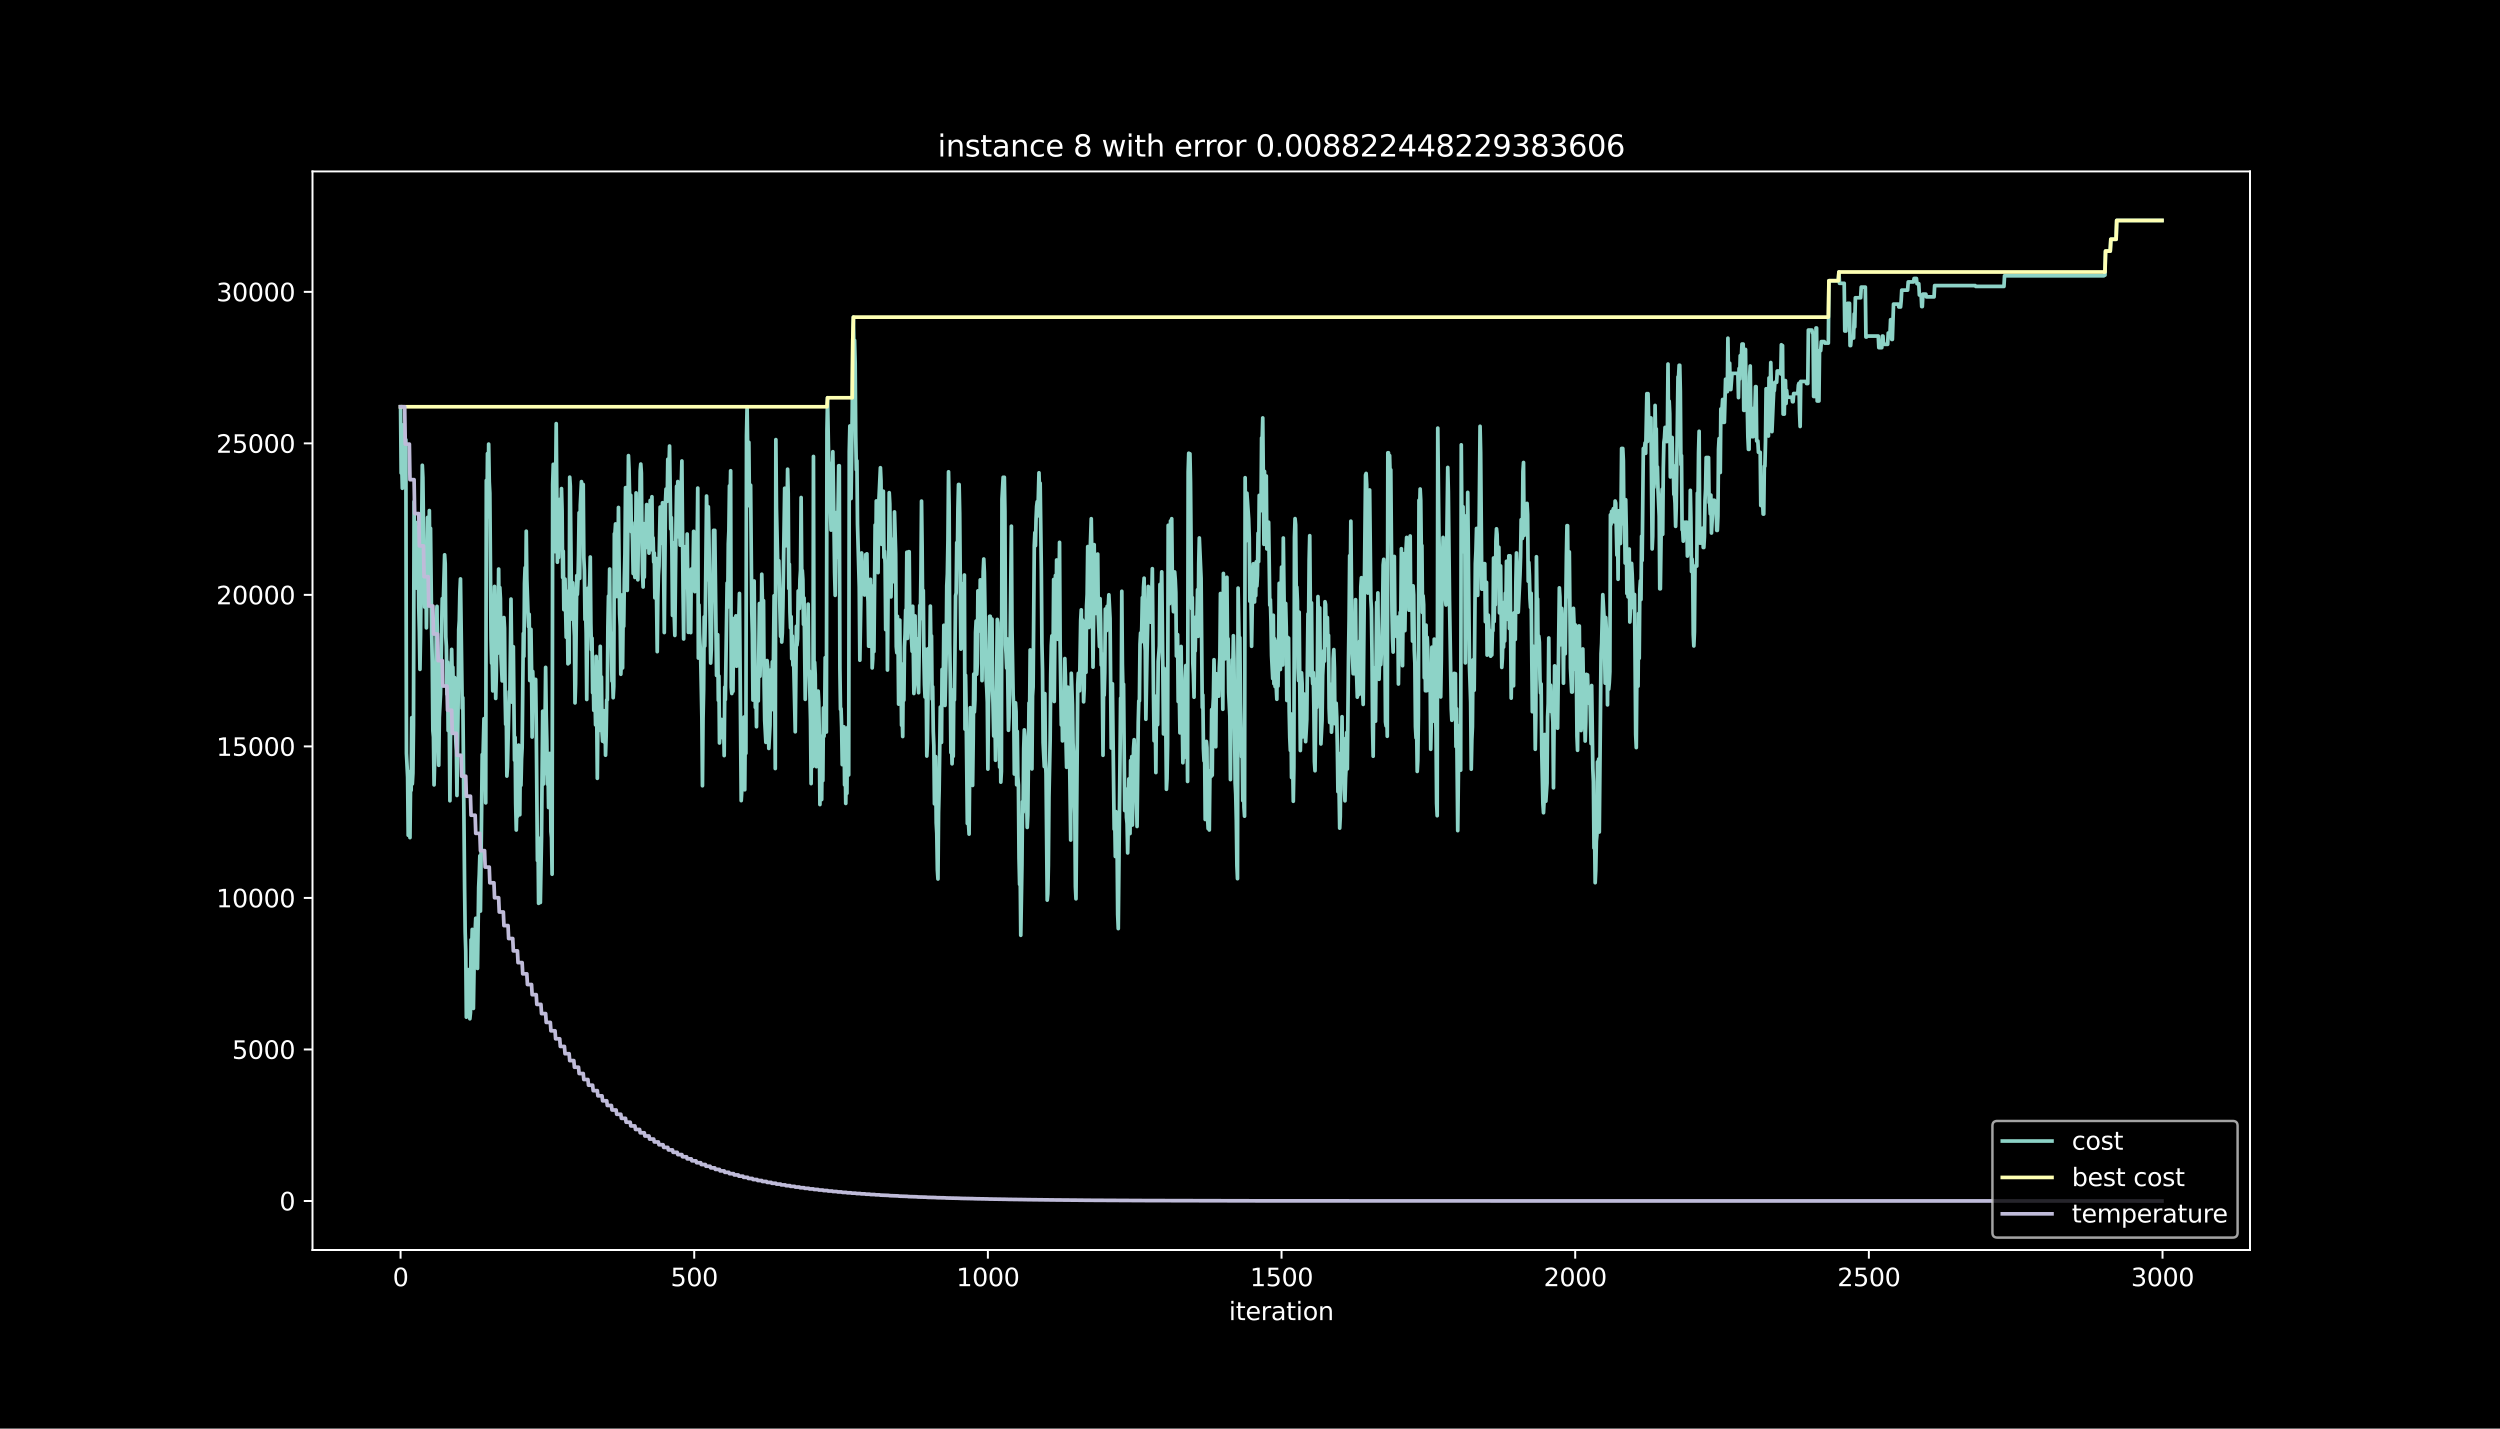 <?xml version="1.0" encoding="utf-8" standalone="no"?>
<!DOCTYPE svg PUBLIC "-//W3C//DTD SVG 1.1//EN"
  "http://www.w3.org/Graphics/SVG/1.1/DTD/svg11.dtd">
<svg height="576pt" version="1.1" viewBox="0 0 1008 576" width="1008pt" xmlns="http://www.w3.org/2000/svg" xmlns:xlink="http://www.w3.org/1999/xlink">
 <defs>
  <style type="text/css">*{stroke-linecap:butt;stroke-linejoin:round;}</style>
 </defs>
 <g id="figure_1">
  <g id="patch_1">
   <path d="M 0 576 
L 1008 576 
L 1008 0 
L 0 0 
z
"/>
  </g>
  <g id="axes_1">
   <g id="patch_2">
    <path d="M 126 504 
L 907.2 504 
L 907.2 69.12 
L 126 69.12 
z
"/>
   </g>
   <g id="matplotlib.axis_1">
    <g id="xtick_1">
     <g id="line2d_1">
      <defs>
       <path d="M 0 0 
L 0 3.5 
" id="m47e38b67ca" style="stroke:#ffffff;stroke-width:0.8;"/>
      </defs>
      <g>
       <use style="fill:#ffffff;stroke:#ffffff;stroke-width:0.8;" x="161.509" xlink:href="#m47e38b67ca" y="504"/>
      </g>
     </g>
     <g id="text_1">
      <!-- 0 -->
      <g style="fill:#ffffff;" transform="translate(158.328 518.598)scale(0.1 -0.1)">
       <defs>
        <path d="M 2034 4250 
Q 1547 4250 1301 3770 
Q 1056 3291 1056 2328 
Q 1056 1369 1301 889 
Q 1547 409 2034 409 
Q 2525 409 2770 889 
Q 3016 1369 3016 2328 
Q 3016 3291 2770 3770 
Q 2525 4250 2034 4250 
z
M 2034 4750 
Q 2819 4750 3233 4129 
Q 3647 3509 3647 2328 
Q 3647 1150 3233 529 
Q 2819 -91 2034 -91 
Q 1250 -91 836 529 
Q 422 1150 422 2328 
Q 422 3509 836 4129 
Q 1250 4750 2034 4750 
z
" id="DejaVuSans-30" transform="scale(0.016)"/>
       </defs>
       <use xlink:href="#DejaVuSans-30"/>
      </g>
     </g>
    </g>
    <g id="xtick_2">
     <g id="line2d_2">
      <g>
       <use style="fill:#ffffff;stroke:#ffffff;stroke-width:0.8;" x="279.912" xlink:href="#m47e38b67ca" y="504"/>
      </g>
     </g>
     <g id="text_2">
      <!-- 500 -->
      <g style="fill:#ffffff;" transform="translate(270.368 518.598)scale(0.1 -0.1)">
       <defs>
        <path d="M 691 4666 
L 3169 4666 
L 3169 4134 
L 1269 4134 
L 1269 2991 
Q 1406 3038 1543 3061 
Q 1681 3084 1819 3084 
Q 2600 3084 3056 2656 
Q 3513 2228 3513 1497 
Q 3513 744 3044 326 
Q 2575 -91 1722 -91 
Q 1428 -91 1123 -41 
Q 819 9 494 109 
L 494 744 
Q 775 591 1075 516 
Q 1375 441 1709 441 
Q 2250 441 2565 725 
Q 2881 1009 2881 1497 
Q 2881 1984 2565 2268 
Q 2250 2553 1709 2553 
Q 1456 2553 1204 2497 
Q 953 2441 691 2322 
L 691 4666 
z
" id="DejaVuSans-35" transform="scale(0.016)"/>
       </defs>
       <use xlink:href="#DejaVuSans-35"/>
       <use x="63.623" xlink:href="#DejaVuSans-30"/>
       <use x="127.246" xlink:href="#DejaVuSans-30"/>
      </g>
     </g>
    </g>
    <g id="xtick_3">
     <g id="line2d_3">
      <g>
       <use style="fill:#ffffff;stroke:#ffffff;stroke-width:0.8;" x="398.315" xlink:href="#m47e38b67ca" y="504"/>
      </g>
     </g>
     <g id="text_3">
      <!-- 1000 -->
      <g style="fill:#ffffff;" transform="translate(385.59 518.598)scale(0.1 -0.1)">
       <defs>
        <path d="M 794 531 
L 1825 531 
L 1825 4091 
L 703 3866 
L 703 4441 
L 1819 4666 
L 2450 4666 
L 2450 531 
L 3481 531 
L 3481 0 
L 794 0 
L 794 531 
z
" id="DejaVuSans-31" transform="scale(0.016)"/>
       </defs>
       <use xlink:href="#DejaVuSans-31"/>
       <use x="63.623" xlink:href="#DejaVuSans-30"/>
       <use x="127.246" xlink:href="#DejaVuSans-30"/>
       <use x="190.869" xlink:href="#DejaVuSans-30"/>
      </g>
     </g>
    </g>
    <g id="xtick_4">
     <g id="line2d_4">
      <g>
       <use style="fill:#ffffff;stroke:#ffffff;stroke-width:0.8;" x="516.718" xlink:href="#m47e38b67ca" y="504"/>
      </g>
     </g>
     <g id="text_4">
      <!-- 1500 -->
      <g style="fill:#ffffff;" transform="translate(503.993 518.598)scale(0.1 -0.1)">
       <use xlink:href="#DejaVuSans-31"/>
       <use x="63.623" xlink:href="#DejaVuSans-35"/>
       <use x="127.246" xlink:href="#DejaVuSans-30"/>
       <use x="190.869" xlink:href="#DejaVuSans-30"/>
      </g>
     </g>
    </g>
    <g id="xtick_5">
     <g id="line2d_5">
      <g>
       <use style="fill:#ffffff;stroke:#ffffff;stroke-width:0.8;" x="635.122" xlink:href="#m47e38b67ca" y="504"/>
      </g>
     </g>
     <g id="text_5">
      <!-- 2000 -->
      <g style="fill:#ffffff;" transform="translate(622.397 518.598)scale(0.1 -0.1)">
       <defs>
        <path d="M 1228 531 
L 3431 531 
L 3431 0 
L 469 0 
L 469 531 
Q 828 903 1448 1529 
Q 2069 2156 2228 2338 
Q 2531 2678 2651 2914 
Q 2772 3150 2772 3378 
Q 2772 3750 2511 3984 
Q 2250 4219 1831 4219 
Q 1534 4219 1204 4116 
Q 875 4013 500 3803 
L 500 4441 
Q 881 4594 1212 4672 
Q 1544 4750 1819 4750 
Q 2544 4750 2975 4387 
Q 3406 4025 3406 3419 
Q 3406 3131 3298 2873 
Q 3191 2616 2906 2266 
Q 2828 2175 2409 1742 
Q 1991 1309 1228 531 
z
" id="DejaVuSans-32" transform="scale(0.016)"/>
       </defs>
       <use xlink:href="#DejaVuSans-32"/>
       <use x="63.623" xlink:href="#DejaVuSans-30"/>
       <use x="127.246" xlink:href="#DejaVuSans-30"/>
       <use x="190.869" xlink:href="#DejaVuSans-30"/>
      </g>
     </g>
    </g>
    <g id="xtick_6">
     <g id="line2d_6">
      <g>
       <use style="fill:#ffffff;stroke:#ffffff;stroke-width:0.8;" x="753.525" xlink:href="#m47e38b67ca" y="504"/>
      </g>
     </g>
     <g id="text_6">
      <!-- 2500 -->
      <g style="fill:#ffffff;" transform="translate(740.8 518.598)scale(0.1 -0.1)">
       <use xlink:href="#DejaVuSans-32"/>
       <use x="63.623" xlink:href="#DejaVuSans-35"/>
       <use x="127.246" xlink:href="#DejaVuSans-30"/>
       <use x="190.869" xlink:href="#DejaVuSans-30"/>
      </g>
     </g>
    </g>
    <g id="xtick_7">
     <g id="line2d_7">
      <g>
       <use style="fill:#ffffff;stroke:#ffffff;stroke-width:0.8;" x="871.928" xlink:href="#m47e38b67ca" y="504"/>
      </g>
     </g>
     <g id="text_7">
      <!-- 3000 -->
      <g style="fill:#ffffff;" transform="translate(859.203 518.598)scale(0.1 -0.1)">
       <defs>
        <path d="M 2597 2516 
Q 3050 2419 3304 2112 
Q 3559 1806 3559 1356 
Q 3559 666 3084 287 
Q 2609 -91 1734 -91 
Q 1441 -91 1130 -33 
Q 819 25 488 141 
L 488 750 
Q 750 597 1062 519 
Q 1375 441 1716 441 
Q 2309 441 2620 675 
Q 2931 909 2931 1356 
Q 2931 1769 2642 2001 
Q 2353 2234 1838 2234 
L 1294 2234 
L 1294 2753 
L 1863 2753 
Q 2328 2753 2575 2939 
Q 2822 3125 2822 3475 
Q 2822 3834 2567 4026 
Q 2313 4219 1838 4219 
Q 1578 4219 1281 4162 
Q 984 4106 628 3988 
L 628 4550 
Q 988 4650 1302 4700 
Q 1616 4750 1894 4750 
Q 2613 4750 3031 4423 
Q 3450 4097 3450 3541 
Q 3450 3153 3228 2886 
Q 3006 2619 2597 2516 
z
" id="DejaVuSans-33" transform="scale(0.016)"/>
       </defs>
       <use xlink:href="#DejaVuSans-33"/>
       <use x="63.623" xlink:href="#DejaVuSans-30"/>
       <use x="127.246" xlink:href="#DejaVuSans-30"/>
       <use x="190.869" xlink:href="#DejaVuSans-30"/>
      </g>
     </g>
    </g>
    <g id="text_8">
     <!-- iteration -->
     <g style="fill:#ffffff;" transform="translate(495.477 532.277)scale(0.1 -0.1)">
      <defs>
       <path d="M 603 3500 
L 1178 3500 
L 1178 0 
L 603 0 
L 603 3500 
z
M 603 4863 
L 1178 4863 
L 1178 4134 
L 603 4134 
L 603 4863 
z
" id="DejaVuSans-69" transform="scale(0.016)"/>
       <path d="M 1172 4494 
L 1172 3500 
L 2356 3500 
L 2356 3053 
L 1172 3053 
L 1172 1153 
Q 1172 725 1289 603 
Q 1406 481 1766 481 
L 2356 481 
L 2356 0 
L 1766 0 
Q 1100 0 847 248 
Q 594 497 594 1153 
L 594 3053 
L 172 3053 
L 172 3500 
L 594 3500 
L 594 4494 
L 1172 4494 
z
" id="DejaVuSans-74" transform="scale(0.016)"/>
       <path d="M 3597 1894 
L 3597 1613 
L 953 1613 
Q 991 1019 1311 708 
Q 1631 397 2203 397 
Q 2534 397 2845 478 
Q 3156 559 3463 722 
L 3463 178 
Q 3153 47 2828 -22 
Q 2503 -91 2169 -91 
Q 1331 -91 842 396 
Q 353 884 353 1716 
Q 353 2575 817 3079 
Q 1281 3584 2069 3584 
Q 2775 3584 3186 3129 
Q 3597 2675 3597 1894 
z
M 3022 2063 
Q 3016 2534 2758 2815 
Q 2500 3097 2075 3097 
Q 1594 3097 1305 2825 
Q 1016 2553 972 2059 
L 3022 2063 
z
" id="DejaVuSans-65" transform="scale(0.016)"/>
       <path d="M 2631 2963 
Q 2534 3019 2420 3045 
Q 2306 3072 2169 3072 
Q 1681 3072 1420 2755 
Q 1159 2438 1159 1844 
L 1159 0 
L 581 0 
L 581 3500 
L 1159 3500 
L 1159 2956 
Q 1341 3275 1631 3429 
Q 1922 3584 2338 3584 
Q 2397 3584 2469 3576 
Q 2541 3569 2628 3553 
L 2631 2963 
z
" id="DejaVuSans-72" transform="scale(0.016)"/>
       <path d="M 2194 1759 
Q 1497 1759 1228 1600 
Q 959 1441 959 1056 
Q 959 750 1161 570 
Q 1363 391 1709 391 
Q 2188 391 2477 730 
Q 2766 1069 2766 1631 
L 2766 1759 
L 2194 1759 
z
M 3341 1997 
L 3341 0 
L 2766 0 
L 2766 531 
Q 2569 213 2275 61 
Q 1981 -91 1556 -91 
Q 1019 -91 701 211 
Q 384 513 384 1019 
Q 384 1609 779 1909 
Q 1175 2209 1959 2209 
L 2766 2209 
L 2766 2266 
Q 2766 2663 2505 2880 
Q 2244 3097 1772 3097 
Q 1472 3097 1187 3025 
Q 903 2953 641 2809 
L 641 3341 
Q 956 3463 1253 3523 
Q 1550 3584 1831 3584 
Q 2591 3584 2966 3190 
Q 3341 2797 3341 1997 
z
" id="DejaVuSans-61" transform="scale(0.016)"/>
       <path d="M 1959 3097 
Q 1497 3097 1228 2736 
Q 959 2375 959 1747 
Q 959 1119 1226 758 
Q 1494 397 1959 397 
Q 2419 397 2687 759 
Q 2956 1122 2956 1747 
Q 2956 2369 2687 2733 
Q 2419 3097 1959 3097 
z
M 1959 3584 
Q 2709 3584 3137 3096 
Q 3566 2609 3566 1747 
Q 3566 888 3137 398 
Q 2709 -91 1959 -91 
Q 1206 -91 779 398 
Q 353 888 353 1747 
Q 353 2609 779 3096 
Q 1206 3584 1959 3584 
z
" id="DejaVuSans-6f" transform="scale(0.016)"/>
       <path d="M 3513 2113 
L 3513 0 
L 2938 0 
L 2938 2094 
Q 2938 2591 2744 2837 
Q 2550 3084 2163 3084 
Q 1697 3084 1428 2787 
Q 1159 2491 1159 1978 
L 1159 0 
L 581 0 
L 581 3500 
L 1159 3500 
L 1159 2956 
Q 1366 3272 1645 3428 
Q 1925 3584 2291 3584 
Q 2894 3584 3203 3211 
Q 3513 2838 3513 2113 
z
" id="DejaVuSans-6e" transform="scale(0.016)"/>
      </defs>
      <use xlink:href="#DejaVuSans-69"/>
      <use x="27.783" xlink:href="#DejaVuSans-74"/>
      <use x="66.992" xlink:href="#DejaVuSans-65"/>
      <use x="128.516" xlink:href="#DejaVuSans-72"/>
      <use x="169.629" xlink:href="#DejaVuSans-61"/>
      <use x="230.908" xlink:href="#DejaVuSans-74"/>
      <use x="270.117" xlink:href="#DejaVuSans-69"/>
      <use x="297.9" xlink:href="#DejaVuSans-6f"/>
      <use x="359.082" xlink:href="#DejaVuSans-6e"/>
     </g>
    </g>
   </g>
   <g id="matplotlib.axis_2">
    <g id="ytick_1">
     <g id="line2d_8">
      <defs>
       <path d="M 0 0 
L -3.5 0 
" id="m552b8fc681" style="stroke:#ffffff;stroke-width:0.8;"/>
      </defs>
      <g>
       <use style="fill:#ffffff;stroke:#ffffff;stroke-width:0.8;" x="126" xlink:href="#m552b8fc681" y="484.233"/>
      </g>
     </g>
     <g id="text_9">
      <!-- 0 -->
      <g style="fill:#ffffff;" transform="translate(112.638 488.032)scale(0.1 -0.1)">
       <use xlink:href="#DejaVuSans-30"/>
      </g>
     </g>
    </g>
    <g id="ytick_2">
     <g id="line2d_9">
      <g>
       <use style="fill:#ffffff;stroke:#ffffff;stroke-width:0.8;" x="126" xlink:href="#m552b8fc681" y="423.14"/>
      </g>
     </g>
     <g id="text_10">
      <!-- 5000 -->
      <g style="fill:#ffffff;" transform="translate(93.55 426.939)scale(0.1 -0.1)">
       <use xlink:href="#DejaVuSans-35"/>
       <use x="63.623" xlink:href="#DejaVuSans-30"/>
       <use x="127.246" xlink:href="#DejaVuSans-30"/>
       <use x="190.869" xlink:href="#DejaVuSans-30"/>
      </g>
     </g>
    </g>
    <g id="ytick_3">
     <g id="line2d_10">
      <g>
       <use style="fill:#ffffff;stroke:#ffffff;stroke-width:0.8;" x="126" xlink:href="#m552b8fc681" y="362.047"/>
      </g>
     </g>
     <g id="text_11">
      <!-- 10000 -->
      <g style="fill:#ffffff;" transform="translate(87.188 365.846)scale(0.1 -0.1)">
       <use xlink:href="#DejaVuSans-31"/>
       <use x="63.623" xlink:href="#DejaVuSans-30"/>
       <use x="127.246" xlink:href="#DejaVuSans-30"/>
       <use x="190.869" xlink:href="#DejaVuSans-30"/>
       <use x="254.492" xlink:href="#DejaVuSans-30"/>
      </g>
     </g>
    </g>
    <g id="ytick_4">
     <g id="line2d_11">
      <g>
       <use style="fill:#ffffff;stroke:#ffffff;stroke-width:0.8;" x="126" xlink:href="#m552b8fc681" y="300.954"/>
      </g>
     </g>
     <g id="text_12">
      <!-- 15000 -->
      <g style="fill:#ffffff;" transform="translate(87.188 304.753)scale(0.1 -0.1)">
       <use xlink:href="#DejaVuSans-31"/>
       <use x="63.623" xlink:href="#DejaVuSans-35"/>
       <use x="127.246" xlink:href="#DejaVuSans-30"/>
       <use x="190.869" xlink:href="#DejaVuSans-30"/>
       <use x="254.492" xlink:href="#DejaVuSans-30"/>
      </g>
     </g>
    </g>
    <g id="ytick_5">
     <g id="line2d_12">
      <g>
       <use style="fill:#ffffff;stroke:#ffffff;stroke-width:0.8;" x="126" xlink:href="#m552b8fc681" y="239.86"/>
      </g>
     </g>
     <g id="text_13">
      <!-- 20000 -->
      <g style="fill:#ffffff;" transform="translate(87.188 243.66)scale(0.1 -0.1)">
       <use xlink:href="#DejaVuSans-32"/>
       <use x="63.623" xlink:href="#DejaVuSans-30"/>
       <use x="127.246" xlink:href="#DejaVuSans-30"/>
       <use x="190.869" xlink:href="#DejaVuSans-30"/>
       <use x="254.492" xlink:href="#DejaVuSans-30"/>
      </g>
     </g>
    </g>
    <g id="ytick_6">
     <g id="line2d_13">
      <g>
       <use style="fill:#ffffff;stroke:#ffffff;stroke-width:0.8;" x="126" xlink:href="#m552b8fc681" y="178.767"/>
      </g>
     </g>
     <g id="text_14">
      <!-- 25000 -->
      <g style="fill:#ffffff;" transform="translate(87.188 182.567)scale(0.1 -0.1)">
       <use xlink:href="#DejaVuSans-32"/>
       <use x="63.623" xlink:href="#DejaVuSans-35"/>
       <use x="127.246" xlink:href="#DejaVuSans-30"/>
       <use x="190.869" xlink:href="#DejaVuSans-30"/>
       <use x="254.492" xlink:href="#DejaVuSans-30"/>
      </g>
     </g>
    </g>
    <g id="ytick_7">
     <g id="line2d_14">
      <g>
       <use style="fill:#ffffff;stroke:#ffffff;stroke-width:0.8;" x="126" xlink:href="#m552b8fc681" y="117.674"/>
      </g>
     </g>
     <g id="text_15">
      <!-- 30000 -->
      <g style="fill:#ffffff;" transform="translate(87.188 121.474)scale(0.1 -0.1)">
       <use xlink:href="#DejaVuSans-33"/>
       <use x="63.623" xlink:href="#DejaVuSans-30"/>
       <use x="127.246" xlink:href="#DejaVuSans-30"/>
       <use x="190.869" xlink:href="#DejaVuSans-30"/>
       <use x="254.492" xlink:href="#DejaVuSans-30"/>
      </g>
     </g>
    </g>
   </g>
   <g id="line2d_15">
    <path clip-path="url(#p4b9f267abb)" d="M 161.509 164.007 
L 161.746 190.729 
L 161.983 187.088 
L 162.22 196.875 
L 162.456 171.338 
L 162.693 178.328 
L 162.93 181.969 
L 163.167 177.301 
L 163.404 194.309 
L 163.64 177.301 
L 163.877 303.739 
L 164.351 313.355 
L 164.588 336.766 
L 164.824 311.144 
L 165.061 332.697 
L 165.298 337.732 
L 165.535 316.178 
L 165.772 318.695 
L 166.008 289.358 
L 166.245 316.08 
L 166.482 311.791 
L 166.719 292.486 
L 166.956 202.276 
L 167.192 228.998 
L 167.666 210.658 
L 167.903 237.123 
L 168.14 231.869 
L 168.376 212.564 
L 168.613 217.818 
L 168.85 244.809 
L 169.087 254.596 
L 169.324 269.894 
L 169.561 256.221 
L 170.271 187.601 
L 170.508 192.636 
L 170.981 233.006 
L 171.218 244.772 
L 171.455 230.073 
L 171.692 226.432 
L 171.929 253.154 
L 172.402 208.605 
L 172.639 227.911 
L 172.876 232.578 
L 173.113 205.856 
L 173.349 232.322 
L 173.586 213.016 
L 174.06 255.561 
L 174.297 267.035 
L 174.533 294.649 
L 174.77 297.166 
L 175.007 316.471 
L 175.244 307.258 
L 175.481 280.267 
L 175.717 275.233 
L 175.954 248.768 
L 176.191 244.479 
L 176.665 297.936 
L 176.901 308.566 
L 177.138 289.26 
L 177.612 279.876 
L 178.086 252.812 
L 178.322 241.339 
L 178.559 245.628 
L 178.796 241.07 
L 179.27 223.695 
L 179.506 227.336 
L 179.743 256.759 
L 179.98 260.644 
L 180.217 279.864 
L 180.454 266.949 
L 180.69 294.563 
L 180.927 279.864 
L 181.164 293.537 
L 181.401 322.874 
L 181.874 271.849 
L 182.111 261.83 
L 182.348 273.303 
L 182.585 269.014 
L 183.058 295.48 
L 183.295 273.193 
L 183.769 298.278 
L 184.006 302.566 
L 184.242 320.735 
L 184.716 283.261 
L 184.953 253.839 
L 185.19 250.197 
L 185.427 238.431 
L 185.663 233.421 
L 186.374 285.595 
L 186.611 281.306 
L 187.321 357.648 
L 187.558 375.817 
L 187.795 383.405 
L 188.031 410.127 
L 188.268 391.958 
L 188.505 395.599 
L 188.742 390.931 
L 188.979 409.1 
L 189.215 405.447 
L 189.452 410.774 
L 189.689 408.257 
L 189.926 378.921 
L 190.163 383.955 
L 190.399 374.742 
L 190.636 377.259 
L 190.873 406.596 
L 191.347 377.796 
L 191.583 375.279 
L 191.82 370.245 
L 192.294 379.837 
L 192.531 390.467 
L 193.004 357.685 
L 193.241 352.65 
L 193.478 345.063 
L 193.715 367.349 
L 194.188 326.515 
L 194.425 304.228 
L 194.662 308.896 
L 195.136 289.773 
L 195.372 290.849 
L 195.846 323.717 
L 196.083 193.699 
L 196.32 208.398 
L 196.556 182.861 
L 196.793 208.398 
L 197.03 179.061 
L 197.267 194.309 
L 197.504 198.867 
L 197.977 257.626 
L 198.214 267.413 
L 198.451 264.896 
L 198.688 278.569 
L 198.924 274.011 
L 199.161 248.389 
L 199.398 236.451 
L 199.635 254.621 
L 199.872 281.611 
L 200.109 272.399 
L 200.345 245.408 
L 200.582 263.491 
L 200.819 251.725 
L 201.056 229.438 
L 201.293 255.06 
L 201.529 236.891 
L 201.766 241.449 
L 202.003 264.86 
L 202.477 274.537 
L 202.713 270.884 
L 202.95 274.537 
L 203.187 249 
L 203.424 253.289 
L 203.661 280.28 
L 203.897 292.046 
L 204.134 287.379 
L 204.371 312.916 
L 204.608 309.262 
L 205.318 278.813 
L 205.555 282.467 
L 206.029 241.547 
L 206.502 283.127 
L 206.739 278.838 
L 206.976 260.754 
L 207.449 306.525 
L 207.686 297.312 
L 207.923 324.034 
L 208.16 334.665 
L 208.397 324.878 
L 208.634 329.166 
L 208.87 305.755 
L 209.107 300.428 
L 209.344 323.839 
L 209.581 328.507 
L 209.818 302.97 
L 210.054 316.642 
L 210.291 306.012 
L 210.528 301.454 
L 211.002 255.427 
L 211.238 264.64 
L 211.475 235.303 
L 211.712 228.9 
L 211.949 243.599 
L 212.186 214.177 
L 212.422 233.482 
L 212.896 247.436 
L 213.133 252.69 
L 213.37 247.68 
L 213.606 274.402 
L 213.843 257.394 
L 214.08 253.741 
L 214.317 269.564 
L 214.554 297.178 
L 214.79 270.712 
L 215.264 283.628 
L 215.738 273.926 
L 215.975 273.926 
L 216.211 292.095 
L 216.685 346.969 
L 216.922 337.756 
L 217.159 364.222 
L 217.632 354.679 
L 217.869 363.892 
L 218.343 337.426 
L 218.816 286.755 
L 219.053 316.178 
L 219.29 300.526 
L 219.527 311.999 
L 220 269.087 
L 220.237 288.393 
L 220.474 298.363 
L 220.711 316.19 
L 220.947 308.602 
L 221.184 325.611 
L 221.421 306.305 
L 221.658 303.788 
L 221.895 308.798 
L 222.131 335.263 
L 222.368 337.78 
L 222.605 352.479 
L 222.842 195.324 
L 223.079 187.21 
L 223.552 210.658 
L 223.789 222.424 
L 224.263 170.801 
L 224.736 226.689 
L 224.973 211.122 
L 225.21 224.795 
L 225.684 201.335 
L 225.92 204.207 
L 226.157 212.295 
L 226.394 196.998 
L 226.631 205.868 
L 226.868 232.859 
L 227.104 222.229 
L 227.341 245.823 
L 227.578 245.823 
L 227.815 233.47 
L 228.288 256.93 
L 228.762 247.045 
L 228.999 267.658 
L 229.236 238.235 
L 229.472 267.255 
L 229.709 192.391 
L 229.946 196.032 
L 230.42 242.06 
L 230.657 249.648 
L 230.893 234.949 
L 231.13 239.616 
L 231.367 251.383 
L 231.604 256.417 
L 231.841 283.408 
L 232.077 275.82 
L 232.551 232.089 
L 232.788 239.677 
L 233.025 234.35 
L 233.261 223.72 
L 233.498 206.736 
L 233.735 233.201 
L 233.972 203.779 
L 234.445 194.187 
L 234.682 197.841 
L 234.919 211.843 
L 235.156 195.324 
L 235.393 224.746 
L 235.629 230 
L 235.866 249.806 
L 236.103 245.518 
L 236.34 255.305 
L 236.577 282.027 
L 237.05 237.185 
L 237.287 242.512 
L 237.761 235.217 
L 237.997 224.587 
L 238.234 251.358 
L 238.471 261.988 
L 238.708 257.321 
L 238.945 279.302 
L 239.182 271.714 
L 239.418 286.413 
L 239.655 275.783 
L 239.892 279.424 
L 240.129 292.266 
L 240.366 264.652 
L 240.839 313.82 
L 241.313 266.9 
L 241.55 294.514 
L 242.023 260.608 
L 242.26 288.222 
L 242.497 272.924 
L 242.734 295.211 
L 242.97 298.864 
L 243.207 289.077 
L 243.444 286.56 
L 243.681 299.255 
L 243.918 287.489 
L 244.154 304.497 
L 244.391 296.909 
L 244.628 282.21 
L 244.865 282.21 
L 245.102 252.788 
L 245.338 240.349 
L 245.575 247.326 
L 245.812 229.426 
L 246.049 258.848 
L 246.286 255.207 
L 246.523 259.923 
L 246.759 274.622 
L 246.996 272.105 
L 247.233 281.318 
L 247.47 276.761 
L 247.707 215.203 
L 247.943 215.203 
L 248.18 211.244 
L 248.417 231.307 
L 248.654 240.52 
L 248.891 225.223 
L 249.127 230.232 
L 249.364 204.61 
L 249.838 247.522 
L 250.075 252.556 
L 250.311 271.861 
L 250.548 266.607 
L 250.785 239.885 
L 251.022 269.307 
L 251.259 247.754 
L 251.495 252.531 
L 251.732 233.226 
L 251.969 223.439 
L 252.206 196.619 
L 252.443 196.619 
L 252.679 211.318 
L 252.916 238.04 
L 253.39 183.704 
L 253.627 189.446 
L 253.864 200.077 
L 254.1 204.365 
L 254.337 199.698 
L 254.574 214.397 
L 254.811 210.744 
L 255.048 218.331 
L 255.284 231.246 
L 255.521 217.574 
L 255.758 228.155 
L 255.995 232.823 
L 256.232 228.155 
L 256.468 198.733 
L 256.705 224.355 
L 256.942 221.838 
L 257.179 233.776 
L 257.416 213.407 
L 257.652 215.619 
L 257.889 210.585 
L 258.126 189.85 
L 258.363 187.113 
L 258.6 190.766 
L 258.836 217.757 
L 259.073 231.43 
L 259.31 236.684 
L 259.547 211.147 
L 259.784 232.7 
L 260.02 211.147 
L 260.257 220.934 
L 260.494 215.203 
L 260.731 203.437 
L 260.968 204.573 
L 261.205 204.573 
L 261.441 208.336 
L 261.678 223.035 
L 262.152 201.775 
L 262.389 213.859 
L 262.625 219.59 
L 262.862 200.284 
L 263.099 221.838 
L 263.336 216.828 
L 263.573 226.615 
L 263.809 222.962 
L 264.046 241.046 
L 264.283 235.792 
L 264.52 225.161 
L 264.993 262.746 
L 265.23 241.192 
L 265.467 231.979 
L 265.704 228.338 
L 266.177 204.439 
L 266.414 209.815 
L 266.651 219.028 
L 266.888 207.261 
L 267.125 202.704 
L 267.361 207.958 
L 267.835 255.048 
L 268.309 202.52 
L 268.545 197.193 
L 268.782 197.572 
L 269.019 202.129 
L 269.256 185.17 
L 269.493 196.643 
L 269.966 179.843 
L 270.44 213.297 
L 270.677 208.63 
L 270.914 221.41 
L 271.15 248.132 
L 271.387 218.796 
L 271.624 223.084 
L 271.861 248.621 
L 272.098 256.209 
L 272.571 211.367 
L 272.808 196.069 
L 273.045 207.835 
L 273.282 194.163 
L 273.518 216.45 
L 273.992 206.162 
L 274.229 219.834 
L 274.466 219.834 
L 274.702 194.737 
L 274.939 185.866 
L 275.413 239.237 
L 275.65 257.639 
L 275.886 228.216 
L 276.123 220.445 
L 276.834 236.879 
L 277.071 215.325 
L 277.544 254.963 
L 278.018 245.371 
L 278.491 255.073 
L 278.728 229.45 
L 278.965 231.967 
L 279.202 236.525 
L 279.439 228.937 
L 279.675 214.238 
L 279.912 233.543 
L 280.149 238.553 
L 281.096 219.626 
L 281.333 196.802 
L 281.57 265.336 
L 281.807 243.905 
L 282.043 255.671 
L 282.517 264.896 
L 282.991 289.199 
L 283.227 316.813 
L 283.464 289.822 
L 283.701 278.056 
L 283.938 248.719 
L 284.175 260.485 
L 284.412 245.786 
L 284.885 200.003 
L 285.122 209.79 
L 285.359 233.751 
L 285.596 204.329 
L 285.832 215.802 
L 286.543 267.352 
L 286.78 262.025 
L 287.016 243.941 
L 287.253 234.729 
L 287.49 237.246 
L 287.727 213.835 
L 287.964 240.3 
L 288.2 213.835 
L 288.911 272.338 
L 289.148 267.67 
L 289.384 255.904 
L 289.621 282.369 
L 289.858 272.582 
L 290.095 299.573 
L 290.568 289.981 
L 291.042 297.276 
L 291.279 292.987 
L 291.516 297.545 
L 291.753 289.957 
L 291.989 304.656 
L 292.226 277.042 
L 292.463 282.076 
L 293.173 235.071 
L 293.41 244.858 
L 293.647 219.321 
L 293.884 214.067 
L 294.121 195.898 
L 294.357 203.486 
L 294.594 189.813 
L 294.831 277.103 
L 295.068 279.62 
L 295.305 252.006 
L 295.541 278.728 
L 295.778 249.391 
L 296.015 253.032 
L 296.252 249.391 
L 296.489 252.604 
L 296.725 248.316 
L 296.962 268.611 
L 297.199 263.357 
L 297.436 268.391 
L 297.673 249.086 
L 297.909 249.061 
L 298.146 239.274 
L 298.857 322.813 
L 299.33 314.504 
L 299.567 309.836 
L 299.804 315.567 
L 300.041 289.101 
L 300.278 318.438 
L 300.514 290.824 
L 300.751 303.739 
L 300.988 175.676 
L 301.225 164.02 
L 301.462 181.272 
L 301.698 183.362 
L 301.935 178.328 
L 302.172 203.95 
L 302.646 195.629 
L 303.119 246.336 
L 303.356 255.549 
L 303.593 282.271 
L 304.066 234.252 
L 304.54 285.228 
L 304.777 276.015 
L 305.014 293.024 
L 305.25 273.718 
L 305.724 282.626 
L 306.198 243.331 
L 306.434 272.667 
L 306.671 262.88 
L 306.908 258.592 
L 307.145 231.527 
L 307.619 251.957 
L 307.855 242.17 
L 308.092 275.979 
L 308.329 290.421 
L 308.803 299.316 
L 309.276 266.338 
L 309.513 268.855 
L 309.75 291.142 
L 309.987 301.772 
L 310.46 292.449 
L 310.697 270.163 
L 310.934 283.835 
L 311.171 278.581 
L 311.407 266.815 
L 311.644 286.12 
L 312.118 240.19 
L 312.591 309.873 
L 312.828 177.252 
L 313.065 204.866 
L 313.539 225.846 
L 313.775 231.1 
L 314.012 226.09 
L 314.723 256.563 
L 314.96 241.864 
L 315.196 258.873 
L 315.433 255.219 
L 315.67 244.589 
L 316.38 196.863 
L 316.617 215.032 
L 316.854 220.066 
L 317.091 201.897 
L 317.328 206.186 
L 317.564 189.178 
L 317.801 198.965 
L 318.038 237.27 
L 318.275 227.483 
L 318.512 246.788 
L 318.748 253.191 
L 318.985 248.633 
L 319.222 265.642 
L 319.459 256.429 
L 319.696 268.195 
L 319.932 263.161 
L 320.643 295.052 
L 321.116 252.507 
L 321.353 260.094 
L 321.59 257.577 
L 321.827 238.272 
L 322.064 240.789 
L 322.301 245.347 
L 322.537 233.58 
L 322.774 229.939 
L 323.011 200.602 
L 323.248 230.024 
L 323.485 230.024 
L 323.721 233.666 
L 323.958 251.749 
L 324.195 241.119 
L 324.669 281.978 
L 324.905 270.505 
L 325.142 252.421 
L 325.379 269.43 
L 325.616 265.141 
L 325.853 243.587 
L 326.089 270.578 
L 326.326 270.493 
L 326.8 290.336 
L 327.037 315.958 
L 327.273 290.336 
L 327.51 279.705 
L 327.747 309.042 
L 327.984 184.046 
L 328.221 273.083 
L 328.457 267.022 
L 328.694 272.032 
L 328.931 297.655 
L 329.168 309.128 
L 329.878 278.655 
L 330.115 283.114 
L 330.352 296.787 
L 330.589 324.401 
L 330.826 306.318 
L 331.062 310.606 
L 331.299 322.373 
L 331.536 296.75 
L 331.773 314.748 
L 332.01 285.411 
L 332.246 296.885 
L 332.483 291.631 
L 332.72 265.165 
L 332.957 291.838 
L 333.194 295.15 
L 333.43 173.452 
L 333.667 160.378 
L 334.378 200.517 
L 334.614 186.844 
L 334.851 206.149 
L 335.088 213.737 
L 335.798 182.128 
L 336.272 212.747 
L 336.509 230.831 
L 336.746 240.044 
L 337.219 206.662 
L 337.456 224.746 
L 337.693 219.492 
L 338.167 187.785 
L 338.403 187.785 
L 338.64 269.344 
L 338.877 286.022 
L 339.114 285.729 
L 339.351 293.317 
L 339.587 308.309 
L 339.824 293.317 
L 340.061 293.073 
L 340.298 293.073 
L 340.535 316.483 
L 340.771 305.853 
L 341.008 323.937 
L 341.245 309.238 
L 341.482 319.868 
L 341.719 293.402 
L 341.955 293.146 
L 342.192 312.451 
L 342.429 182.066 
L 342.666 171.742 
L 342.903 197.364 
L 343.139 201.017 
L 343.613 166.414 
L 343.85 137.077 
L 344.087 127.865 
L 344.323 141.488 
L 344.56 137.2 
L 344.797 146.413 
L 345.034 175.749 
L 345.271 189.422 
L 345.508 185.781 
L 345.744 211.318 
L 346.455 236.769 
L 346.692 266.192 
L 347.402 222.962 
L 347.639 231.075 
L 347.876 235.364 
L 348.112 230.33 
L 348.586 239.897 
L 348.823 234.643 
L 349.06 223.597 
L 349.296 223.597 
L 349.533 223.304 
L 349.77 238.822 
L 350.007 242.463 
L 350.244 260.547 
L 350.48 255.537 
L 350.717 260.571 
L 350.954 233.58 
L 351.191 245.347 
L 351.428 241.693 
L 351.664 269.307 
L 351.901 265.666 
L 352.138 236.244 
L 352.375 262.709 
L 352.849 211.684 
L 353.085 228.693 
L 353.322 201.971 
L 353.559 228.961 
L 353.796 225.626 
L 354.033 230.88 
L 354.269 203.889 
L 354.98 188.591 
L 355.217 193.845 
L 355.453 219.468 
L 355.69 202.459 
L 355.927 216.132 
L 356.164 198.048 
L 356.401 224.77 
L 356.637 222.253 
L 356.874 227.41 
L 357.111 253.875 
L 357.585 228.729 
L 357.821 270.163 
L 358.058 240.826 
L 358.295 228.069 
L 358.532 198.647 
L 358.769 203.205 
L 359.242 240.679 
L 359.716 217.439 
L 359.953 229.206 
L 360.19 234.533 
L 360.426 232.016 
L 360.663 206.394 
L 361.137 223.292 
L 361.374 260.681 
L 361.61 263.198 
L 361.847 248.499 
L 362.084 258.286 
L 362.321 283.909 
L 362.558 254.572 
L 362.794 250.014 
L 363.031 279.351 
L 363.268 270.138 
L 363.505 292.425 
L 363.742 287.757 
L 363.978 296.97 
L 364.215 267.633 
L 364.452 282.332 
L 364.689 260.779 
L 364.926 255.769 
L 365.162 245.982 
L 365.399 250.271 
L 365.636 222.657 
L 365.873 257.406 
L 366.346 222.449 
L 366.583 222.449 
L 366.82 248.132 
L 367.057 248.132 
L 367.767 262.612 
L 368.004 244.442 
L 368.478 279.62 
L 368.715 275.331 
L 368.951 248.34 
L 369.188 269.894 
L 369.425 266.253 
L 369.662 271.262 
L 369.899 257.59 
L 370.135 275.673 
L 370.372 279.314 
L 370.846 244.137 
L 371.083 249.464 
L 371.319 231.381 
L 371.556 202.044 
L 371.793 220.213 
L 372.03 249.55 
L 372.267 238.077 
L 372.503 264.542 
L 372.74 276.015 
L 372.977 281.049 
L 373.214 261.744 
L 373.451 275.417 
L 373.687 304.839 
L 373.924 299.585 
L 374.398 261.475 
L 374.635 271.262 
L 374.871 265.935 
L 375.108 244.381 
L 375.345 261.39 
L 375.582 256.38 
L 375.819 281.917 
L 376.056 276.883 
L 376.292 294.966 
L 376.529 300.697 
L 376.766 324.108 
L 377.24 305.047 
L 377.476 331.769 
L 377.713 336.058 
L 377.95 350.757 
L 378.187 354.41 
L 378.424 327.688 
L 378.66 318.475 
L 379.134 285.094 
L 379.608 299.341 
L 379.844 269.918 
L 380.081 281.392 
L 380.318 277.738 
L 380.555 252.116 
L 380.792 257.443 
L 381.028 284.434 
L 381.502 263.174 
L 381.739 236.183 
L 381.976 231.515 
L 382.212 217.843 
L 382.449 190.228 
L 382.686 203.901 
L 382.923 259.386 
L 383.16 274.085 
L 383.397 303.422 
L 383.633 298.754 
L 383.87 307.967 
L 384.107 300.379 
L 384.344 304.937 
L 384.581 277.946 
L 384.817 282.235 
L 385.291 240.215 
L 385.528 239.066 
L 385.765 218.771 
L 386.001 226.615 
L 386.238 205.062 
L 386.475 195.348 
L 386.712 195.348 
L 386.949 207.115 
L 387.422 261.72 
L 387.659 257.162 
L 387.896 237.857 
L 388.133 235.34 
L 388.606 261.267 
L 388.843 231.845 
L 389.08 294.001 
L 389.317 272.252 
L 389.553 286.951 
L 390.027 332.025 
L 390.264 305.035 
L 390.501 332.025 
L 390.738 336.314 
L 391.211 285.338 
L 391.448 290.592 
L 391.685 312.879 
L 391.922 287.342 
L 392.158 316.679 
L 392.395 298.51 
L 392.632 271.788 
L 392.869 287.085 
L 393.106 282.051 
L 393.342 255.06 
L 393.579 250.393 
L 393.816 271.861 
L 394.053 267.572 
L 394.29 238.235 
L 394.526 243.489 
L 394.763 244.626 
L 395 254.413 
L 395.237 233.8 
L 395.474 238.089 
L 395.71 247.705 
L 395.947 274.427 
L 396.421 230.428 
L 396.658 225.394 
L 396.894 230.831 
L 397.605 273.73 
L 397.842 277.384 
L 398.078 283.114 
L 398.315 310.105 
L 398.552 283.64 
L 398.789 277.909 
L 399.026 248.487 
L 399.263 248.487 
L 399.499 252.947 
L 399.736 275.233 
L 399.973 249.611 
L 400.21 276.076 
L 400.683 296.763 
L 401.157 288.454 
L 401.394 306.537 
L 401.631 291.24 
L 402.104 249.745 
L 402.341 251.102 
L 402.815 279.876 
L 403.051 309.299 
L 403.288 287.745 
L 403.525 315.359 
L 403.762 311.071 
L 403.999 201.286 
L 404.472 192.44 
L 404.709 219.431 
L 404.946 192.44 
L 405.183 206.113 
L 405.419 259.985 
L 405.656 263.638 
L 405.893 269.368 
L 406.13 257.602 
L 406.604 294.453 
L 406.84 289.199 
L 407.077 262.477 
L 407.314 257.92 
L 407.788 212.149 
L 408.024 252.568 
L 408.498 280.084 
L 408.735 285.094 
L 408.972 312.085 
L 409.445 283.371 
L 409.682 287.012 
L 409.919 316.435 
L 410.156 294.881 
L 410.392 312.964 
L 410.629 316.618 
L 410.866 345.955 
L 411.103 356.585 
L 411.34 351.575 
L 411.576 377.112 
L 412.05 348.741 
L 412.287 323.204 
L 412.524 327.492 
L 412.76 301.87 
L 412.997 294.282 
L 413.234 296.799 
L 413.471 312.097 
L 413.945 322.141 
L 414.181 333.614 
L 414.418 328.604 
L 414.892 283.444 
L 415.129 288.772 
L 415.365 262.049 
L 415.602 275.722 
L 415.839 302.444 
L 416.076 310.032 
L 416.313 280.61 
L 416.549 276.968 
L 417.023 220.017 
L 417.26 214.763 
L 417.497 220.017 
L 417.733 209.387 
L 417.97 204.133 
L 418.207 202.276 
L 418.444 208.007 
L 418.917 190.632 
L 419.154 199.845 
L 419.391 194.81 
L 419.865 229.988 
L 420.101 259.41 
L 420.338 270.04 
L 420.575 299.377 
L 421.049 309.079 
L 421.286 279.656 
L 421.522 306.647 
L 421.759 311.901 
L 422.233 362.926 
L 422.47 360.409 
L 422.706 348.936 
L 422.943 321.322 
L 423.417 298.436 
L 423.654 271.971 
L 423.89 260.204 
L 424.127 256.368 
L 424.364 274.537 
L 424.601 263.064 
L 424.838 233.641 
L 425.074 282.833 
L 425.548 232.016 
L 425.785 251.322 
L 426.022 225.785 
L 426.258 252.507 
L 426.495 257.761 
L 426.969 240.96 
L 427.206 218.673 
L 427.442 259.85 
L 427.916 292.327 
L 428.153 280.561 
L 428.39 298.73 
L 428.626 279.424 
L 428.863 288.637 
L 429.1 291.154 
L 429.337 265.532 
L 429.574 273.12 
L 429.811 298.742 
L 430.047 309.372 
L 430.284 282.381 
L 430.521 277.054 
L 430.995 285.741 
L 431.705 338.709 
L 431.942 271.458 
L 432.415 284.3 
L 432.652 299.597 
L 432.889 304.155 
L 433.126 322.238 
L 433.363 327.969 
L 433.599 357.391 
L 433.836 362.401 
L 434.547 276.028 
L 434.783 271.47 
L 435.257 278.545 
L 435.731 250.173 
L 435.967 245.884 
L 436.204 271.507 
L 436.441 249.953 
L 436.915 282.98 
L 437.152 277.653 
L 437.388 250.662 
L 437.862 271.079 
L 438.099 244.357 
L 438.336 239.689 
L 438.572 220.384 
L 438.809 229.597 
L 439.046 253.008 
L 439.52 223.365 
L 439.993 209.143 
L 440.23 223.842 
L 440.704 269.002 
L 440.94 249.024 
L 441.177 219.602 
L 441.414 237.686 
L 441.651 232.651 
L 441.888 247.35 
L 442.124 242.341 
L 442.361 227.043 
L 442.598 223.402 
L 442.835 248.536 
L 443.308 260.681 
L 443.545 241.376 
L 443.782 251.163 
L 444.019 268.171 
L 444.256 263.613 
L 444.493 278.911 
L 444.729 304.534 
L 444.966 277.811 
L 445.203 280.329 
L 445.44 271.116 
L 445.677 245.579 
L 446.15 254.266 
L 446.387 244.479 
L 446.624 248.768 
L 447.097 239.812 
L 447.571 249.354 
L 448.045 301.613 
L 448.518 275.685 
L 449.229 334.335 
L 449.465 330.046 
L 449.702 345.344 
L 449.939 327.26 
L 450.176 345.344 
L 450.413 341.69 
L 450.649 368.681 
L 450.886 374.412 
L 451.834 281.489 
L 452.07 286.047 
L 452.307 238.406 
L 452.544 267.743 
L 452.781 278.374 
L 453.018 275.856 
L 453.491 326.833 
L 453.965 318.145 
L 454.202 329.618 
L 454.438 332.135 
L 454.675 343.902 
L 454.912 332.135 
L 455.149 314.052 
L 455.386 331.06 
L 455.622 336.094 
L 455.859 306.672 
L 456.096 314.26 
L 456.333 305.047 
L 456.57 332.661 
L 456.806 321.188 
L 457.043 301.882 
L 457.28 298.241 
L 457.517 307.955 
L 457.754 312.512 
L 457.99 309.995 
L 458.464 333.235 
L 458.938 291.215 
L 459.174 282.601 
L 459.411 282.601 
L 459.648 259.789 
L 459.885 255.231 
L 460.122 258.873 
L 460.359 252.727 
L 460.595 240.96 
L 460.832 246.214 
L 461.069 236.769 
L 461.306 233.116 
L 461.543 258.738 
L 461.779 262.392 
L 462.016 290.006 
L 462.49 263.21 
L 462.727 252.58 
L 462.963 236.451 
L 463.2 241.962 
L 463.437 241.962 
L 463.911 250.869 
L 464.384 241.058 
L 464.621 229.291 
L 465.095 280.512 
L 465.331 298.681 
L 465.568 280.597 
L 465.805 289.211 
L 466.042 311.498 
L 466.279 283.884 
L 466.752 292.193 
L 466.989 266.656 
L 467.463 260.498 
L 467.7 235.633 
L 467.936 235.633 
L 468.173 238.15 
L 468.41 230.562 
L 468.884 272.509 
L 469.12 295.919 
L 469.357 269.454 
L 469.594 274.781 
L 469.831 270.224 
L 470.304 318.243 
L 470.541 313.954 
L 470.778 300.282 
L 471.015 211.807 
L 471.252 216.731 
L 471.488 243.453 
L 471.725 216.731 
L 471.962 210.035 
L 472.199 236.757 
L 472.436 209.143 
L 472.672 232.554 
L 472.909 242.341 
L 473.146 246.63 
L 473.383 235.156 
L 473.62 230.599 
L 473.856 233.653 
L 474.093 238.981 
L 474.33 264.518 
L 474.804 255.867 
L 475.041 282.858 
L 475.277 265.849 
L 475.751 295.492 
L 475.988 286.279 
L 476.225 260.657 
L 476.461 282.943 
L 476.698 290.531 
L 476.935 307.539 
L 477.172 301.809 
L 477.409 305.45 
L 477.645 295.663 
L 477.882 273.376 
L 478.119 268.342 
L 478.356 291.753 
L 478.593 287.464 
L 478.829 315.078 
L 479.066 190.326 
L 479.303 182.738 
L 479.54 187.992 
L 479.777 182.958 
L 480.013 194.432 
L 480.487 245.457 
L 480.724 240.899 
L 480.961 267.609 
L 481.197 271.898 
L 481.434 281.111 
L 481.671 258.824 
L 481.908 262.465 
L 482.145 248.792 
L 482.382 253.802 
L 482.618 249.513 
L 482.855 237.747 
L 483.092 256.563 
L 483.329 227.226 
L 483.566 216.902 
L 484.276 233.165 
L 484.75 285.253 
L 484.986 280.219 
L 485.223 301.772 
L 485.46 306.806 
L 485.697 301.076 
L 485.934 330.413 
L 486.17 303.947 
L 486.407 298.937 
L 486.644 301.454 
L 486.881 329.069 
L 487.118 334.078 
L 487.354 324.865 
L 487.591 334.652 
L 487.828 313.099 
L 488.065 310.582 
L 488.302 313.099 
L 488.538 286.108 
L 488.775 312.573 
L 489.012 285.851 
L 489.249 281.294 
L 489.486 265.996 
L 489.722 277.763 
L 489.959 274.109 
L 490.196 301.1 
L 490.433 271.678 
L 490.907 279.999 
L 491.143 274.965 
L 491.38 280.695 
L 491.617 269.222 
L 491.854 264.933 
L 492.091 239.311 
L 492.327 248.523 
L 492.564 271.934 
L 492.801 266.68 
L 493.038 285.986 
L 493.275 231.21 
L 493.511 256.514 
L 493.748 256.429 
L 493.985 265.642 
L 494.459 255.83 
L 494.695 232.761 
L 494.932 262.184 
L 495.169 257.516 
L 495.406 279.204 
L 495.879 288.796 
L 496.116 314.333 
L 496.353 287.611 
L 496.59 282.235 
L 496.827 266.008 
L 497.063 271.018 
L 497.3 256.319 
L 497.537 265.691 
L 498.011 315.567 
L 498.248 320.235 
L 498.484 330.865 
L 498.721 348.948 
L 498.958 354.276 
L 499.195 237.123 
L 499.668 261.671 
L 499.905 257.113 
L 500.142 283.579 
L 500.616 305.132 
L 500.852 299.402 
L 501.089 322.813 
L 501.326 296.091 
L 501.563 325.427 
L 501.8 329.081 
L 502.036 192.611 
L 502.273 218.234 
L 502.51 215.716 
L 502.747 198.83 
L 503.457 209.289 
L 503.694 216.877 
L 503.931 242.414 
L 504.168 237.857 
L 504.404 242.414 
L 504.641 260.583 
L 505.115 231.869 
L 505.352 227.312 
L 505.589 230.953 
L 505.825 242.72 
L 506.062 230.953 
L 506.299 240.166 
L 506.536 226.493 
L 506.773 236.28 
L 507.009 231.992 
L 507.246 214.983 
L 507.483 226.457 
L 507.72 199.735 
L 507.957 204.023 
L 508.193 200.37 
L 508.43 205.905 
L 508.667 176.568 
L 508.904 177.411 
L 509.141 168.504 
L 509.614 219.48 
L 509.851 190.057 
L 510.088 217.671 
L 510.325 210.084 
L 510.561 191.915 
L 510.798 221.337 
L 511.035 216.01 
L 511.272 216.083 
L 511.509 210.548 
L 511.982 244.003 
L 512.219 241.791 
L 512.456 250.662 
L 512.693 264.285 
L 513.166 273.608 
L 513.403 248.071 
L 513.64 275.685 
L 513.877 257.516 
L 514.114 276.822 
L 514.35 272.264 
L 514.824 281.941 
L 515.061 258.531 
L 515.298 276.614 
L 515.534 261.915 
L 515.771 235.193 
L 516.008 264.615 
L 516.245 269.943 
L 516.482 242.329 
L 516.718 228.656 
L 517.192 268.11 
L 517.429 216.926 
L 517.902 254.315 
L 518.139 258.604 
L 518.376 243.306 
L 518.613 253.093 
L 518.85 282.43 
L 519.086 256.893 
L 519.323 261.927 
L 519.56 257.26 
L 519.797 286.682 
L 520.034 297.312 
L 520.27 302.566 
L 520.507 287.867 
L 520.744 313.49 
L 520.981 303.703 
L 521.218 308.37 
L 521.455 323.069 
L 521.691 309.397 
L 521.928 216.694 
L 522.165 209.106 
L 522.402 211.623 
L 522.639 239.237 
L 522.875 236.72 
L 523.112 242.451 
L 523.349 269.173 
L 523.586 274.427 
L 523.823 246.813 
L 524.296 302.615 
L 524.533 292.828 
L 524.77 271.275 
L 525.007 275.563 
L 525.243 297.117 
L 525.48 293.476 
L 525.717 279.803 
L 525.954 294.502 
L 526.191 289.248 
L 526.427 299.035 
L 526.901 290.055 
L 527.375 247.509 
L 527.611 252.763 
L 527.848 225.772 
L 528.085 215.985 
L 528.559 272.399 
L 528.796 243.062 
L 529.032 270.676 
L 529.269 275.71 
L 529.506 271.152 
L 529.743 284.825 
L 529.98 307.112 
L 530.216 310.765 
L 530.69 273.779 
L 530.927 285.253 
L 531.164 269.955 
L 531.4 240.532 
L 531.637 252.299 
L 531.874 256.857 
L 532.111 245.09 
L 532.584 299.964 
L 533.058 290.397 
L 533.295 272.313 
L 533.768 262.294 
L 534.005 266.583 
L 534.242 242.61 
L 534.479 243.758 
L 534.716 255.525 
L 534.952 255.439 
L 535.189 248.976 
L 535.426 260.449 
L 535.663 256.16 
L 535.9 285.583 
L 536.137 291.313 
L 536.373 287.672 
L 536.61 275.905 
L 536.847 295.211 
L 537.321 286.523 
L 537.557 265.63 
L 537.794 261.915 
L 538.031 269.503 
L 538.268 291.79 
L 538.505 286.059 
L 538.741 283.542 
L 538.978 289.273 
L 539.215 301.039 
L 539.452 319.208 
L 539.689 305.536 
L 540.162 333.907 
L 540.399 329.24 
L 540.636 303.617 
L 540.873 308.285 
L 541.109 288.979 
L 541.346 312.39 
L 541.583 297.691 
L 541.82 301.332 
L 542.057 318.341 
L 542.293 322.898 
L 542.53 313.685 
L 542.767 309.018 
L 543.004 295.345 
L 543.241 310.044 
L 543.714 265.239 
L 543.951 249.586 
L 544.188 224.05 
L 544.425 237.123 
L 544.662 210.133 
L 545.135 261.292 
L 545.609 271.653 
L 545.846 266.399 
L 546.082 271.653 
L 546.319 264.066 
L 546.556 241.779 
L 546.793 268.501 
L 547.03 273.511 
L 547.266 281.098 
L 547.74 270.81 
L 547.977 280.023 
L 548.214 258.469 
L 548.45 262.123 
L 548.687 236.586 
L 548.924 232.933 
L 549.161 251.102 
L 549.398 278.288 
L 549.634 284.019 
L 550.582 191.536 
L 550.818 190.888 
L 551.055 195.446 
L 551.292 225.76 
L 551.529 239.127 
L 551.766 234.57 
L 552.003 226.982 
L 552.239 197.56 
L 552.713 241.351 
L 552.95 245.64 
L 553.187 263.723 
L 553.423 293.146 
L 553.66 304.912 
L 553.897 278.447 
L 554.134 269.234 
L 554.371 269.234 
L 554.607 290.788 
L 555.081 242.878 
L 555.318 254.352 
L 555.555 239.054 
L 555.791 264.676 
L 556.028 273.889 
L 556.265 264.676 
L 556.502 260.388 
L 556.739 267.975 
L 557.212 256.918 
L 557.449 247.131 
L 557.686 227.825 
L 557.923 225.516 
L 558.159 230.073 
L 558.633 291.069 
L 558.87 292.682 
L 559.107 285.094 
L 559.344 296.86 
L 559.58 182.555 
L 559.817 182.555 
L 560.054 198.366 
L 560.291 183.667 
L 560.528 192.88 
L 560.764 189.41 
L 561.238 245.823 
L 561.475 257.59 
L 561.712 262.917 
L 561.948 233.58 
L 562.185 224.367 
L 562.422 250.845 
L 562.659 256.172 
L 562.896 251.615 
L 563.132 256.649 
L 563.369 251.322 
L 563.606 248.804 
L 563.843 275.795 
L 564.08 256.49 
L 564.316 262.221 
L 564.553 246.923 
L 564.79 250.576 
L 565.027 221.239 
L 565.5 268.415 
L 565.974 223.255 
L 566.211 227.813 
L 566.448 254.278 
L 566.921 221.252 
L 567.158 216.694 
L 567.395 220.005 
L 567.632 241.559 
L 567.869 232.346 
L 568.105 246.019 
L 568.342 220.396 
L 568.579 216.107 
L 568.816 246.055 
L 569.053 241.498 
L 569.289 241.498 
L 569.526 258.506 
L 569.763 236.219 
L 570 239.873 
L 570.237 262.159 
L 570.473 267.413 
L 570.71 292.95 
L 570.947 297.508 
L 571.184 292.95 
L 571.421 311.034 
L 571.657 306.745 
L 571.894 288.576 
L 572.131 201.702 
L 572.368 206.956 
L 572.605 197.169 
L 572.841 201.836 
L 573.078 222.706 
L 573.315 219.969 
L 573.552 246.959 
L 573.789 240.203 
L 574.026 243.856 
L 574.262 273.278 
L 574.499 255.109 
L 574.736 278.52 
L 574.973 252.055 
L 575.21 278.52 
L 575.446 256.967 
L 575.683 262.001 
L 575.92 273.767 
L 576.157 268.733 
L 576.394 278.52 
L 576.63 272.79 
L 576.867 302.127 
L 577.104 290.36 
L 577.341 260.938 
L 577.578 261.353 
L 577.814 290.775 
L 578.051 287.122 
L 578.288 257.7 
L 578.525 282.907 
L 578.762 285.228 
L 578.998 294.441 
L 579.235 323.863 
L 579.472 328.897 
L 579.709 172.621 
L 580.182 216.352 
L 580.419 226.139 
L 580.893 281.013 
L 581.13 266.314 
L 581.366 238.7 
L 581.603 233.69 
L 581.84 216.682 
L 582.077 232.505 
L 582.314 222.718 
L 582.551 236.39 
L 582.787 241.424 
L 583.024 243.941 
L 583.735 188.469 
L 583.971 198.256 
L 584.445 241.962 
L 585.155 285.864 
L 585.392 290.421 
L 585.629 280.634 
L 585.866 289.847 
L 586.103 276.174 
L 586.339 271.507 
L 586.576 276.174 
L 586.813 271.617 
L 587.05 301.039 
L 587.287 285.741 
L 587.76 334.909 
L 588.234 294.453 
L 588.471 298.094 
L 588.707 292.364 
L 588.944 310.533 
L 589.181 179.354 
L 589.418 208.776 
L 589.655 217.989 
L 589.892 204.317 
L 590.128 222.486 
L 590.602 208.019 
L 590.839 267.279 
L 591.076 217.464 
L 591.312 211.318 
L 591.549 224.99 
L 591.786 198.525 
L 592.496 268.611 
L 592.97 283.151 
L 593.207 310.142 
L 593.444 298.375 
L 593.68 293.048 
L 593.917 266.057 
L 594.154 270.725 
L 594.391 278.312 
L 594.864 227.288 
L 595.101 222.278 
L 595.338 213.065 
L 595.575 213.065 
L 595.812 240.056 
L 596.048 223.378 
L 596.285 222.852 
L 596.759 171.876 
L 596.996 182.506 
L 597.469 237.551 
L 597.706 229.963 
L 597.943 237.551 
L 598.417 227.263 
L 598.653 227.263 
L 598.89 250.674 
L 599.127 240.044 
L 599.364 234.802 
L 599.601 264.139 
L 599.837 252.666 
L 600.074 247.998 
L 600.311 253.448 
L 600.548 254.291 
L 601.021 264.579 
L 601.258 258.848 
L 601.495 264.102 
L 601.732 254.315 
L 601.969 254.315 
L 602.205 224.978 
L 602.442 250.601 
L 602.679 238.834 
L 602.916 243.844 
L 603.153 218.221 
L 603.389 213.212 
L 603.626 215.521 
L 603.863 225.308 
L 604.1 225.308 
L 604.337 220.641 
L 604.574 247.106 
L 604.81 233.433 
L 605.047 228.179 
L 605.521 269.1 
L 605.758 265.458 
L 605.994 255.671 
L 606.231 260.925 
L 606.468 242.842 
L 606.705 258.457 
L 606.942 239.152 
L 607.178 244.479 
L 607.415 226.31 
L 607.652 226.31 
L 607.889 249.721 
L 608.126 249.721 
L 608.362 224.098 
L 608.599 253.435 
L 608.836 224.098 
L 609.31 281.489 
L 609.546 266.79 
L 609.783 270.431 
L 610.02 262.844 
L 610.257 276.516 
L 610.494 247.094 
L 610.967 257.834 
L 611.204 234.423 
L 611.441 222.95 
L 611.678 232.163 
L 611.914 232.163 
L 612.151 246.862 
L 612.862 231.723 
L 613.099 224.514 
L 613.335 209.522 
L 613.572 209.522 
L 613.809 217.109 
L 614.046 190.118 
L 614.283 186.477 
L 614.519 215.9 
L 614.756 208.446 
L 614.993 208.446 
L 615.23 203.889 
L 615.467 212.76 
L 615.703 202.972 
L 615.94 207.53 
L 616.177 234.35 
L 616.414 226.762 
L 616.651 232.089 
L 616.887 241.302 
L 617.124 244.943 
L 617.361 239.213 
L 617.835 286.963 
L 618.071 260.498 
L 618.308 270.529 
L 618.782 279.828 
L 619.019 302.114 
L 619.255 288.442 
L 619.492 224.477 
L 619.729 241.486 
L 619.966 241.486 
L 620.203 267.108 
L 620.44 256.478 
L 620.676 258.995 
L 620.913 273.694 
L 621.15 279.424 
L 621.387 275.771 
L 621.624 302.493 
L 622.097 324.047 
L 622.334 327.7 
L 622.571 323.143 
L 622.808 296.152 
L 623.044 303.739 
L 623.281 323.045 
L 623.755 315.75 
L 623.992 289.028 
L 624.228 283.701 
L 624.465 257.235 
L 624.702 286.658 
L 625.176 276.26 
L 625.412 286.89 
L 625.649 284.373 
L 626.123 291.179 
L 626.36 317.644 
L 626.833 268.476 
L 627.07 290.03 
L 627.307 276.357 
L 627.544 276.357 
L 627.781 271.323 
L 628.017 293.61 
L 628.728 237.026 
L 628.965 240.679 
L 629.201 259.985 
L 629.438 245.286 
L 629.675 245.286 
L 629.912 249.843 
L 630.149 249.843 
L 630.385 275.466 
L 630.622 249.929 
L 630.859 249.929 
L 631.096 263.601 
L 631.569 224.306 
L 631.806 211.953 
L 632.043 211.953 
L 632.28 235.364 
L 632.517 240.691 
L 632.753 222.522 
L 633.227 269.32 
L 633.701 279.021 
L 633.937 279.021 
L 634.174 255.61 
L 634.411 245.286 
L 634.885 257.15 
L 635.122 251.896 
L 635.358 270.065 
L 635.595 270.065 
L 635.832 296.787 
L 636.069 302.518 
L 636.542 252.397 
L 636.779 252.397 
L 637.016 277.934 
L 637.253 282.112 
L 637.49 294.551 
L 637.726 280.06 
L 637.963 287.195 
L 638.2 261.658 
L 638.674 293.415 
L 638.91 288.161 
L 639.147 298.791 
L 639.384 291.203 
L 639.621 271.898 
L 639.858 282.711 
L 640.094 272.118 
L 640.331 279.705 
L 640.568 277.188 
L 640.805 283.689 
L 641.042 279.131 
L 641.515 299.817 
L 641.752 276.406 
L 642.226 309.873 
L 642.462 315.2 
L 642.699 341.923 
L 642.936 336.595 
L 643.173 355.901 
L 643.41 350.891 
L 643.647 339.124 
L 643.883 336.607 
L 644.12 307.185 
L 644.357 309.702 
L 644.594 306.049 
L 644.831 335.471 
L 645.541 263.552 
L 645.778 259.264 
L 646.251 239.763 
L 646.725 248.389 
L 647.199 275.453 
L 647.435 248.988 
L 647.909 258.579 
L 648.146 284.202 
L 648.383 258.579 
L 648.619 277.885 
L 648.856 275.368 
L 649.093 270.81 
L 649.33 207.579 
L 649.567 211.464 
L 649.803 206.21 
L 650.277 206.21 
L 650.514 205.086 
L 650.751 210.389 
L 650.988 210.389 
L 651.224 202.007 
L 651.461 202.85 
L 651.935 223.83 
L 652.172 210.157 
L 652.408 233.568 
L 652.645 205.954 
L 653.119 219.15 
L 653.356 219.15 
L 653.592 206.357 
L 653.829 180.82 
L 654.303 180.82 
L 654.54 185.83 
L 654.776 211.367 
L 655.013 207.726 
L 655.25 227.031 
L 655.487 201.494 
L 655.724 213.676 
L 655.96 239.298 
L 656.197 235.645 
L 656.434 240.679 
L 656.671 240.679 
L 656.908 221.374 
L 657.144 250.796 
L 657.381 245.786 
L 657.855 227.165 
L 658.092 231.454 
L 658.565 245.017 
L 658.802 245.017 
L 659.039 239.689 
L 659.513 296.103 
L 659.749 301.43 
L 659.986 272.008 
L 660.223 276.675 
L 660.46 276.675 
L 660.697 247.338 
L 660.933 265.422 
L 661.17 237.808 
L 661.407 234.154 
L 661.644 241.742 
L 661.881 216.205 
L 662.117 225.992 
L 662.591 180.832 
L 663.065 180.832 
L 663.301 178.572 
L 663.538 182.775 
L 664.012 158.717 
L 664.249 178.022 
L 664.485 158.717 
L 664.722 168.504 
L 665.67 168.504 
L 666.143 221.337 
L 666.38 216.303 
L 666.617 192.892 
L 666.854 196.533 
L 667.09 192.892 
L 667.327 163.47 
L 667.564 178.169 
L 667.801 172.915 
L 668.038 192.22 
L 668.274 188.261 
L 668.511 197.474 
L 668.985 208.068 
L 669.222 237.405 
L 669.458 237.405 
L 669.932 203.412 
L 670.169 197.266 
L 670.406 215.435 
L 670.642 188.97 
L 670.879 178.34 
L 671.116 176.617 
L 671.353 172.328 
L 671.826 172.328 
L 672.063 178.059 
L 672.3 173.501 
L 672.537 146.779 
L 672.774 173.501 
L 673.01 161.735 
L 673.247 166.769 
L 673.484 192.306 
L 673.721 183.093 
L 673.958 180.576 
L 674.195 176.373 
L 674.431 187.589 
L 674.668 187.589 
L 674.905 199.356 
L 675.142 199.356 
L 675.379 203.009 
L 675.615 212.222 
L 675.852 204.634 
L 676.563 151.948 
L 676.799 151.948 
L 677.036 147.28 
L 677.273 147.28 
L 677.51 157.91 
L 677.747 187.333 
L 677.983 183.691 
L 678.22 213.639 
L 678.457 213.639 
L 678.694 218.197 
L 678.931 210.609 
L 680.115 210.536 
L 680.351 224.208 
L 680.588 218.954 
L 680.825 218.954 
L 681.062 223.243 
L 681.299 223.243 
L 681.536 197.706 
L 681.772 208.898 
L 682.009 230.452 
L 682.246 225.418 
L 682.483 229.059 
L 682.72 255.781 
L 682.956 260.449 
L 683.193 254.718 
L 683.43 228.253 
L 684.14 228.253 
L 684.377 198.83 
L 684.614 204.084 
L 684.851 182.531 
L 685.088 173.892 
L 685.324 218.967 
L 685.798 218.967 
L 686.035 217.867 
L 686.272 217.867 
L 686.508 212.955 
L 686.745 220.751 
L 686.982 220.751 
L 687.219 216.462 
L 687.456 201.763 
L 687.692 197.205 
L 687.929 184.486 
L 688.877 184.486 
L 689.113 202.655 
L 689.35 202.655 
L 689.587 207.212 
L 689.824 199.625 
L 690.061 214.922 
L 690.771 201.714 
L 691.245 201.714 
L 691.481 206.271 
L 691.955 206.271 
L 692.192 213.859 
L 692.429 213.859 
L 692.665 208.117 
L 692.902 181.126 
L 693.139 176.837 
L 693.376 176.837 
L 693.613 190.509 
L 693.849 164.887 
L 694.323 164.887 
L 694.56 161.063 
L 694.797 170.275 
L 695.27 170.275 
L 695.744 152.901 
L 695.981 152.901 
L 696.218 157.91 
L 696.454 157.91 
L 696.691 136.357 
L 696.928 150.994 
L 697.165 146.437 
L 697.402 146.437 
L 697.638 157.067 
L 697.875 157.067 
L 698.349 150.542 
L 700.717 150.542 
L 700.954 160.33 
L 701.19 148.563 
L 701.427 152.852 
L 701.664 143.395 
L 702.138 143.395 
L 702.374 138.727 
L 702.848 138.727 
L 703.085 165.449 
L 703.322 165.449 
L 703.559 160.195 
L 703.795 140.89 
L 704.032 165.217 
L 704.269 165.217 
L 704.506 163.836 
L 704.743 176.177 
L 704.979 181.187 
L 705.216 181.187 
L 705.453 151.85 
L 705.69 147.561 
L 705.927 166.866 
L 706.163 166.866 
L 706.4 176.079 
L 706.874 176.079 
L 707.111 164.606 
L 707.347 169.86 
L 707.584 164.606 
L 707.821 155.906 
L 708.058 155.906 
L 708.295 177.802 
L 708.768 177.802 
L 709.005 182.36 
L 709.715 182.36 
L 709.952 203.816 
L 710.189 195.177 
L 710.426 202.019 
L 710.663 202.019 
L 710.899 207.273 
L 711.136 207.273 
L 711.373 187.968 
L 711.61 187.968 
L 711.847 178.181 
L 712.084 156.749 
L 712.32 156.749 
L 712.557 168.223 
L 712.794 168.223 
L 713.031 175.81 
L 713.268 152.4 
L 713.504 152.4 
L 713.741 157.935 
L 713.978 146.168 
L 714.215 156.774 
L 714.452 174.027 
L 714.925 162.749 
L 715.162 157.531 
L 715.399 157.531 
L 715.636 154.147 
L 716.346 154.147 
L 716.583 149.589 
L 717.767 149.589 
L 718.004 150.775 
L 718.24 139.008 
L 718.477 139.35 
L 718.714 139.35 
L 718.951 166.964 
L 719.425 166.964 
L 719.661 153.463 
L 719.898 153.463 
L 720.135 162.675 
L 720.372 157.421 
L 720.609 160.158 
L 722.503 160.158 
L 722.74 161.979 
L 722.977 161.979 
L 723.213 158.668 
L 724.871 158.668 
L 725.108 155.283 
L 725.345 154.55 
L 725.581 166.231 
L 725.818 171.962 
L 726.055 153.793 
L 728.186 153.793 
L 728.423 154.636 
L 728.897 154.636 
L 729.134 133.082 
L 730.554 133.082 
L 730.791 134.243 
L 731.028 134.243 
L 731.265 159.865 
L 731.975 159.865 
L 732.212 132.251 
L 732.449 132.251 
L 732.686 161.674 
L 733.396 161.674 
L 733.633 141.378 
L 734.107 141.378 
L 734.343 137.737 
L 735.527 137.737 
L 735.764 138.336 
L 737.185 138.336 
L 737.422 113.202 
L 741.211 113.202 
L 741.447 109.671 
L 741.684 114.229 
L 743.579 114.229 
L 743.816 133.461 
L 744.289 133.461 
L 744.526 124.016 
L 744.763 127.327 
L 745 122.293 
L 745.71 122.293 
L 745.947 139.326 
L 746.184 139.326 
L 746.42 136.283 
L 747.368 136.283 
L 747.604 126.569 
L 747.841 131.823 
L 748.078 120.057 
L 750.209 120.057 
L 750.446 115.768 
L 752.104 115.768 
L 752.341 135.88 
L 752.577 135.88 
L 752.814 135.501 
L 757.314 135.501 
L 757.55 140.169 
L 758.734 140.169 
L 758.971 135.501 
L 759.208 135.501 
L 759.445 138.837 
L 761.102 138.837 
L 761.339 134.279 
L 762.05 134.194 
L 762.286 128.891 
L 762.523 131.823 
L 762.76 136.858 
L 762.997 136.858 
L 763.47 122.611 
L 765.365 122.611 
L 765.602 123.771 
L 766.312 123.771 
L 766.549 121.267 
L 766.786 116.978 
L 769.154 116.978 
L 769.391 113.679 
L 771.522 113.679 
L 771.759 112.286 
L 772.706 112.286 
L 772.943 114.388 
L 773.653 114.388 
L 773.89 118.945 
L 774.6 118.945 
L 774.837 123.613 
L 775.074 123.613 
L 775.311 118.603 
L 776.495 118.603 
L 776.732 119.703 
L 779.81 119.703 
L 780.047 115.145 
L 796.387 115.145 
L 796.623 115.487 
L 807.99 115.487 
L 808.227 111.198 
L 848.247 111.198 
L 848.484 110.942 
L 848.721 110.942 
L 848.958 101.228 
L 850.852 101.228 
L 851.089 96.475 
L 853.22 96.475 
L 853.457 88.887 
L 871.691 88.887 
L 871.691 88.887 
" style="fill:none;stroke:#8dd3c7;stroke-linecap:square;stroke-width:1.5;"/>
   </g>
   <g id="line2d_16">
    <path clip-path="url(#p4b9f267abb)" d="M 161.509 164.007 
L 333.43 164.007 
L 333.667 160.378 
L 343.613 160.378 
L 343.85 137.077 
L 344.087 127.865 
L 737.185 127.865 
L 737.422 113.202 
L 741.211 113.202 
L 741.447 109.671 
L 848.721 109.671 
L 848.958 101.228 
L 850.852 101.228 
L 851.089 96.475 
L 853.22 96.475 
L 853.457 88.887 
L 871.691 88.887 
L 871.691 88.887 
" style="fill:none;stroke:#feffb3;stroke-linecap:square;stroke-width:1.5;"/>
   </g>
   <g id="line2d_17">
    <path clip-path="url(#p4b9f267abb)" d="M 161.509 164.007 
L 163.167 164.007 
L 163.404 179.059 
L 165.061 179.059 
L 165.298 193.404 
L 166.956 193.404 
L 167.192 207.074 
L 168.85 207.074 
L 169.087 220.101 
L 170.745 220.101 
L 170.981 232.517 
L 172.639 232.517 
L 172.876 244.348 
L 174.533 244.348 
L 174.77 255.624 
L 176.428 255.624 
L 176.665 266.369 
L 178.322 266.369 
L 178.559 276.61 
L 180.217 276.61 
L 180.454 286.369 
L 182.111 286.369 
L 182.348 295.669 
L 184.006 295.669 
L 184.242 304.532 
L 185.9 304.532 
L 186.137 312.979 
L 187.795 312.979 
L 188.031 321.029 
L 189.689 321.029 
L 189.926 328.7 
L 191.583 328.7 
L 191.82 336.011 
L 193.478 336.011 
L 193.715 342.978 
L 195.372 342.978 
L 195.609 349.617 
L 197.267 349.617 
L 197.504 355.945 
L 199.161 355.945 
L 199.398 361.975 
L 201.056 361.975 
L 201.293 367.721 
L 202.95 367.721 
L 203.187 373.198 
L 204.845 373.198 
L 205.081 378.417 
L 206.739 378.417 
L 206.976 383.391 
L 208.634 383.391 
L 208.87 388.131 
L 210.528 388.131 
L 210.765 392.648 
L 212.422 392.648 
L 212.659 396.953 
L 214.317 396.953 
L 214.554 401.055 
L 216.211 401.055 
L 216.448 404.965 
L 218.106 404.965 
L 218.343 408.691 
L 220 408.691 
L 220.237 412.242 
L 221.895 412.242 
L 222.131 415.625 
L 223.789 415.625 
L 224.026 418.85 
L 225.684 418.85 
L 225.92 421.924 
L 227.578 421.924 
L 227.815 424.852 
L 229.472 424.852 
L 229.709 427.643 
L 231.367 427.643 
L 231.604 430.303 
L 233.261 430.303 
L 233.498 432.838 
L 235.156 432.838 
L 235.393 435.254 
L 237.05 435.254 
L 237.287 437.556 
L 238.945 437.556 
L 239.182 439.75 
L 240.839 439.75 
L 241.076 441.841 
L 242.734 441.841 
L 242.97 443.834 
L 244.628 443.834 
L 244.865 445.733 
L 246.523 445.733 
L 246.759 447.542 
L 248.417 447.542 
L 248.654 449.267 
L 250.311 449.267 
L 250.548 450.91 
L 252.206 450.91 
L 252.443 452.477 
L 254.1 452.477 
L 254.337 453.969 
L 255.995 453.969 
L 256.232 455.392 
L 257.889 455.392 
L 258.126 456.747 
L 259.784 456.747 
L 260.02 458.039 
L 261.678 458.039 
L 261.915 459.271 
L 263.573 459.271 
L 263.809 460.444 
L 265.467 460.444 
L 265.704 461.562 
L 267.361 461.562 
L 267.598 462.628 
L 269.256 462.628 
L 269.493 463.643 
L 271.15 463.643 
L 271.387 464.611 
L 273.045 464.611 
L 273.282 465.533 
L 274.939 465.533 
L 275.176 466.412 
L 276.834 466.412 
L 277.071 467.25 
L 278.728 467.25 
L 278.965 468.048 
L 280.623 468.048 
L 280.859 468.809 
L 282.517 468.809 
L 282.754 469.534 
L 284.412 469.534 
L 284.648 470.225 
L 286.306 470.225 
L 286.543 470.883 
L 288.2 470.883 
L 288.437 471.511 
L 290.095 471.511 
L 290.332 472.109 
L 291.989 472.109 
L 292.226 472.679 
L 293.884 472.679 
L 294.121 473.222 
L 295.778 473.222 
L 296.015 473.739 
L 297.673 473.739 
L 297.909 474.232 
L 299.567 474.232 
L 299.804 474.702 
L 301.462 474.702 
L 301.698 475.15 
L 303.356 475.15 
L 303.593 475.577 
L 305.25 475.577 
L 305.487 475.984 
L 307.145 475.984 
L 307.382 476.372 
L 309.039 476.372 
L 309.276 476.741 
L 310.934 476.741 
L 311.171 477.094 
L 312.828 477.094 
L 313.065 477.429 
L 314.723 477.429 
L 314.96 477.749 
L 316.617 477.749 
L 316.854 478.054 
L 318.512 478.054 
L 318.748 478.344 
L 320.406 478.344 
L 320.643 478.621 
L 322.301 478.621 
L 322.537 478.885 
L 324.195 478.885 
L 324.432 479.136 
L 326.089 479.136 
L 326.326 479.376 
L 327.984 479.376 
L 328.221 479.604 
L 329.878 479.604 
L 330.115 479.821 
L 331.773 479.821 
L 332.01 480.029 
L 333.667 480.029 
L 333.904 480.226 
L 335.562 480.226 
L 335.798 480.415 
L 337.456 480.415 
L 337.693 480.594 
L 339.351 480.594 
L 339.587 480.765 
L 341.245 480.765 
L 341.482 480.928 
L 343.139 480.928 
L 343.376 481.084 
L 345.034 481.084 
L 345.271 481.232 
L 346.928 481.232 
L 347.165 481.373 
L 348.823 481.373 
L 349.06 481.507 
L 350.717 481.507 
L 350.954 481.635 
L 352.612 481.635 
L 353.085 481.757 
L 354.506 481.757 
L 354.98 481.874 
L 358.295 481.985 
L 358.769 482.09 
L 362.084 482.191 
L 362.558 482.287 
L 365.873 482.378 
L 366.346 482.466 
L 369.662 482.549 
L 370.135 482.628 
L 373.451 482.703 
L 373.924 482.775 
L 377.24 482.844 
L 377.713 482.909 
L 381.028 482.971 
L 381.502 483.03 
L 386.712 483.141 
L 387.422 483.192 
L 392.395 483.288 
L 393.106 483.332 
L 398.078 483.415 
L 398.789 483.453 
L 405.656 483.558 
L 406.604 483.59 
L 413.234 483.676 
L 414.418 483.702 
L 422.706 483.795 
L 424.127 483.816 
L 435.967 483.92 
L 438.099 483.949 
L 458.701 484.057 
L 462.253 484.074 
L 507.957 484.183 
L 520.507 484.197 
L 871.691 484.233 
L 871.691 484.233 
" style="fill:none;stroke:#bfbbd9;stroke-linecap:square;stroke-width:1.5;"/>
   </g>
   <g id="patch_3">
    <path d="M 126 504 
L 126 69.12 
" style="fill:none;stroke:#ffffff;stroke-linecap:square;stroke-linejoin:miter;stroke-width:0.8;"/>
   </g>
   <g id="patch_4">
    <path d="M 907.2 504 
L 907.2 69.12 
" style="fill:none;stroke:#ffffff;stroke-linecap:square;stroke-linejoin:miter;stroke-width:0.8;"/>
   </g>
   <g id="patch_5">
    <path d="M 126 504 
L 907.2 504 
" style="fill:none;stroke:#ffffff;stroke-linecap:square;stroke-linejoin:miter;stroke-width:0.8;"/>
   </g>
   <g id="patch_6">
    <path d="M 126 69.12 
L 907.2 69.12 
" style="fill:none;stroke:#ffffff;stroke-linecap:square;stroke-linejoin:miter;stroke-width:0.8;"/>
   </g>
   <g id="text_16">
    <!-- instance 8 with error 0.008822448229383606 -->
    <g style="fill:#ffffff;" transform="translate(378.047 63.12)scale(0.12 -0.12)">
     <defs>
      <path d="M 2834 3397 
L 2834 2853 
Q 2591 2978 2328 3040 
Q 2066 3103 1784 3103 
Q 1356 3103 1142 2972 
Q 928 2841 928 2578 
Q 928 2378 1081 2264 
Q 1234 2150 1697 2047 
L 1894 2003 
Q 2506 1872 2764 1633 
Q 3022 1394 3022 966 
Q 3022 478 2636 193 
Q 2250 -91 1575 -91 
Q 1294 -91 989 -36 
Q 684 19 347 128 
L 347 722 
Q 666 556 975 473 
Q 1284 391 1588 391 
Q 1994 391 2212 530 
Q 2431 669 2431 922 
Q 2431 1156 2273 1281 
Q 2116 1406 1581 1522 
L 1381 1569 
Q 847 1681 609 1914 
Q 372 2147 372 2553 
Q 372 3047 722 3315 
Q 1072 3584 1716 3584 
Q 2034 3584 2315 3537 
Q 2597 3491 2834 3397 
z
" id="DejaVuSans-73" transform="scale(0.016)"/>
      <path d="M 3122 3366 
L 3122 2828 
Q 2878 2963 2633 3030 
Q 2388 3097 2138 3097 
Q 1578 3097 1268 2742 
Q 959 2388 959 1747 
Q 959 1106 1268 751 
Q 1578 397 2138 397 
Q 2388 397 2633 464 
Q 2878 531 3122 666 
L 3122 134 
Q 2881 22 2623 -34 
Q 2366 -91 2075 -91 
Q 1284 -91 818 406 
Q 353 903 353 1747 
Q 353 2603 823 3093 
Q 1294 3584 2113 3584 
Q 2378 3584 2631 3529 
Q 2884 3475 3122 3366 
z
" id="DejaVuSans-63" transform="scale(0.016)"/>
      <path id="DejaVuSans-20" transform="scale(0.016)"/>
      <path d="M 2034 2216 
Q 1584 2216 1326 1975 
Q 1069 1734 1069 1313 
Q 1069 891 1326 650 
Q 1584 409 2034 409 
Q 2484 409 2743 651 
Q 3003 894 3003 1313 
Q 3003 1734 2745 1975 
Q 2488 2216 2034 2216 
z
M 1403 2484 
Q 997 2584 770 2862 
Q 544 3141 544 3541 
Q 544 4100 942 4425 
Q 1341 4750 2034 4750 
Q 2731 4750 3128 4425 
Q 3525 4100 3525 3541 
Q 3525 3141 3298 2862 
Q 3072 2584 2669 2484 
Q 3125 2378 3379 2068 
Q 3634 1759 3634 1313 
Q 3634 634 3220 271 
Q 2806 -91 2034 -91 
Q 1263 -91 848 271 
Q 434 634 434 1313 
Q 434 1759 690 2068 
Q 947 2378 1403 2484 
z
M 1172 3481 
Q 1172 3119 1398 2916 
Q 1625 2713 2034 2713 
Q 2441 2713 2670 2916 
Q 2900 3119 2900 3481 
Q 2900 3844 2670 4047 
Q 2441 4250 2034 4250 
Q 1625 4250 1398 4047 
Q 1172 3844 1172 3481 
z
" id="DejaVuSans-38" transform="scale(0.016)"/>
      <path d="M 269 3500 
L 844 3500 
L 1563 769 
L 2278 3500 
L 2956 3500 
L 3675 769 
L 4391 3500 
L 4966 3500 
L 4050 0 
L 3372 0 
L 2619 2869 
L 1863 0 
L 1184 0 
L 269 3500 
z
" id="DejaVuSans-77" transform="scale(0.016)"/>
      <path d="M 3513 2113 
L 3513 0 
L 2938 0 
L 2938 2094 
Q 2938 2591 2744 2837 
Q 2550 3084 2163 3084 
Q 1697 3084 1428 2787 
Q 1159 2491 1159 1978 
L 1159 0 
L 581 0 
L 581 4863 
L 1159 4863 
L 1159 2956 
Q 1366 3272 1645 3428 
Q 1925 3584 2291 3584 
Q 2894 3584 3203 3211 
Q 3513 2838 3513 2113 
z
" id="DejaVuSans-68" transform="scale(0.016)"/>
      <path d="M 684 794 
L 1344 794 
L 1344 0 
L 684 0 
L 684 794 
z
" id="DejaVuSans-2e" transform="scale(0.016)"/>
      <path d="M 2419 4116 
L 825 1625 
L 2419 1625 
L 2419 4116 
z
M 2253 4666 
L 3047 4666 
L 3047 1625 
L 3713 1625 
L 3713 1100 
L 3047 1100 
L 3047 0 
L 2419 0 
L 2419 1100 
L 313 1100 
L 313 1709 
L 2253 4666 
z
" id="DejaVuSans-34" transform="scale(0.016)"/>
      <path d="M 703 97 
L 703 672 
Q 941 559 1184 500 
Q 1428 441 1663 441 
Q 2288 441 2617 861 
Q 2947 1281 2994 2138 
Q 2813 1869 2534 1725 
Q 2256 1581 1919 1581 
Q 1219 1581 811 2004 
Q 403 2428 403 3163 
Q 403 3881 828 4315 
Q 1253 4750 1959 4750 
Q 2769 4750 3195 4129 
Q 3622 3509 3622 2328 
Q 3622 1225 3098 567 
Q 2575 -91 1691 -91 
Q 1453 -91 1209 -44 
Q 966 3 703 97 
z
M 1959 2075 
Q 2384 2075 2632 2365 
Q 2881 2656 2881 3163 
Q 2881 3666 2632 3958 
Q 2384 4250 1959 4250 
Q 1534 4250 1286 3958 
Q 1038 3666 1038 3163 
Q 1038 2656 1286 2365 
Q 1534 2075 1959 2075 
z
" id="DejaVuSans-39" transform="scale(0.016)"/>
      <path d="M 2113 2584 
Q 1688 2584 1439 2293 
Q 1191 2003 1191 1497 
Q 1191 994 1439 701 
Q 1688 409 2113 409 
Q 2538 409 2786 701 
Q 3034 994 3034 1497 
Q 3034 2003 2786 2293 
Q 2538 2584 2113 2584 
z
M 3366 4563 
L 3366 3988 
Q 3128 4100 2886 4159 
Q 2644 4219 2406 4219 
Q 1781 4219 1451 3797 
Q 1122 3375 1075 2522 
Q 1259 2794 1537 2939 
Q 1816 3084 2150 3084 
Q 2853 3084 3261 2657 
Q 3669 2231 3669 1497 
Q 3669 778 3244 343 
Q 2819 -91 2113 -91 
Q 1303 -91 875 529 
Q 447 1150 447 2328 
Q 447 3434 972 4092 
Q 1497 4750 2381 4750 
Q 2619 4750 2861 4703 
Q 3103 4656 3366 4563 
z
" id="DejaVuSans-36" transform="scale(0.016)"/>
     </defs>
     <use xlink:href="#DejaVuSans-69"/>
     <use x="27.783" xlink:href="#DejaVuSans-6e"/>
     <use x="91.162" xlink:href="#DejaVuSans-73"/>
     <use x="143.262" xlink:href="#DejaVuSans-74"/>
     <use x="182.471" xlink:href="#DejaVuSans-61"/>
     <use x="243.75" xlink:href="#DejaVuSans-6e"/>
     <use x="307.129" xlink:href="#DejaVuSans-63"/>
     <use x="362.109" xlink:href="#DejaVuSans-65"/>
     <use x="423.633" xlink:href="#DejaVuSans-20"/>
     <use x="455.42" xlink:href="#DejaVuSans-38"/>
     <use x="519.043" xlink:href="#DejaVuSans-20"/>
     <use x="550.83" xlink:href="#DejaVuSans-77"/>
     <use x="632.617" xlink:href="#DejaVuSans-69"/>
     <use x="660.4" xlink:href="#DejaVuSans-74"/>
     <use x="699.609" xlink:href="#DejaVuSans-68"/>
     <use x="762.988" xlink:href="#DejaVuSans-20"/>
     <use x="794.775" xlink:href="#DejaVuSans-65"/>
     <use x="856.299" xlink:href="#DejaVuSans-72"/>
     <use x="895.662" xlink:href="#DejaVuSans-72"/>
     <use x="934.525" xlink:href="#DejaVuSans-6f"/>
     <use x="995.707" xlink:href="#DejaVuSans-72"/>
     <use x="1036.82" xlink:href="#DejaVuSans-20"/>
     <use x="1068.607" xlink:href="#DejaVuSans-30"/>
     <use x="1132.23" xlink:href="#DejaVuSans-2e"/>
     <use x="1164.018" xlink:href="#DejaVuSans-30"/>
     <use x="1227.641" xlink:href="#DejaVuSans-30"/>
     <use x="1291.264" xlink:href="#DejaVuSans-38"/>
     <use x="1354.887" xlink:href="#DejaVuSans-38"/>
     <use x="1418.51" xlink:href="#DejaVuSans-32"/>
     <use x="1482.133" xlink:href="#DejaVuSans-32"/>
     <use x="1545.756" xlink:href="#DejaVuSans-34"/>
     <use x="1609.379" xlink:href="#DejaVuSans-34"/>
     <use x="1673.002" xlink:href="#DejaVuSans-38"/>
     <use x="1736.625" xlink:href="#DejaVuSans-32"/>
     <use x="1800.248" xlink:href="#DejaVuSans-32"/>
     <use x="1863.871" xlink:href="#DejaVuSans-39"/>
     <use x="1927.494" xlink:href="#DejaVuSans-33"/>
     <use x="1991.117" xlink:href="#DejaVuSans-38"/>
     <use x="2054.74" xlink:href="#DejaVuSans-33"/>
     <use x="2118.363" xlink:href="#DejaVuSans-36"/>
     <use x="2181.986" xlink:href="#DejaVuSans-30"/>
     <use x="2245.609" xlink:href="#DejaVuSans-36"/>
    </g>
   </g>
   <g id="legend_1">
    <g id="patch_7">
     <path d="M 805.348 499 
L 900.2 499 
Q 902.2 499 902.2 497 
L 902.2 453.966 
Q 902.2 451.966 900.2 451.966 
L 805.348 451.966 
Q 803.348 451.966 803.348 453.966 
L 803.348 497 
Q 803.348 499 805.348 499 
z
" style="opacity:0.8;stroke:#cccccc;stroke-linejoin:miter;"/>
    </g>
    <g id="line2d_18">
     <path d="M 807.348 460.064 
L 827.348 460.064 
" style="fill:none;stroke:#8dd3c7;stroke-linecap:square;stroke-width:1.5;"/>
    </g>
    <g id="line2d_19"/>
    <g id="text_17">
     <!-- cost -->
     <g style="fill:#ffffff;" transform="translate(835.348 463.564)scale(0.1 -0.1)">
      <use xlink:href="#DejaVuSans-63"/>
      <use x="54.98" xlink:href="#DejaVuSans-6f"/>
      <use x="116.162" xlink:href="#DejaVuSans-73"/>
      <use x="168.262" xlink:href="#DejaVuSans-74"/>
     </g>
    </g>
    <g id="line2d_20">
     <path d="M 807.348 474.742 
L 827.348 474.742 
" style="fill:none;stroke:#feffb3;stroke-linecap:square;stroke-width:1.5;"/>
    </g>
    <g id="line2d_21"/>
    <g id="text_18">
     <!-- best cost -->
     <g style="fill:#ffffff;" transform="translate(835.348 478.242)scale(0.1 -0.1)">
      <defs>
       <path d="M 3116 1747 
Q 3116 2381 2855 2742 
Q 2594 3103 2138 3103 
Q 1681 3103 1420 2742 
Q 1159 2381 1159 1747 
Q 1159 1113 1420 752 
Q 1681 391 2138 391 
Q 2594 391 2855 752 
Q 3116 1113 3116 1747 
z
M 1159 2969 
Q 1341 3281 1617 3432 
Q 1894 3584 2278 3584 
Q 2916 3584 3314 3078 
Q 3713 2572 3713 1747 
Q 3713 922 3314 415 
Q 2916 -91 2278 -91 
Q 1894 -91 1617 61 
Q 1341 213 1159 525 
L 1159 0 
L 581 0 
L 581 4863 
L 1159 4863 
L 1159 2969 
z
" id="DejaVuSans-62" transform="scale(0.016)"/>
      </defs>
      <use xlink:href="#DejaVuSans-62"/>
      <use x="63.477" xlink:href="#DejaVuSans-65"/>
      <use x="125" xlink:href="#DejaVuSans-73"/>
      <use x="177.1" xlink:href="#DejaVuSans-74"/>
      <use x="216.309" xlink:href="#DejaVuSans-20"/>
      <use x="248.096" xlink:href="#DejaVuSans-63"/>
      <use x="303.076" xlink:href="#DejaVuSans-6f"/>
      <use x="364.258" xlink:href="#DejaVuSans-73"/>
      <use x="416.357" xlink:href="#DejaVuSans-74"/>
     </g>
    </g>
    <g id="line2d_22">
     <path d="M 807.348 489.42 
L 827.348 489.42 
" style="fill:none;stroke:#bfbbd9;stroke-linecap:square;stroke-width:1.5;"/>
    </g>
    <g id="line2d_23"/>
    <g id="text_19">
     <!-- temperature -->
     <g style="fill:#ffffff;" transform="translate(835.348 492.92)scale(0.1 -0.1)">
      <defs>
       <path d="M 3328 2828 
Q 3544 3216 3844 3400 
Q 4144 3584 4550 3584 
Q 5097 3584 5394 3201 
Q 5691 2819 5691 2113 
L 5691 0 
L 5113 0 
L 5113 2094 
Q 5113 2597 4934 2840 
Q 4756 3084 4391 3084 
Q 3944 3084 3684 2787 
Q 3425 2491 3425 1978 
L 3425 0 
L 2847 0 
L 2847 2094 
Q 2847 2600 2669 2842 
Q 2491 3084 2119 3084 
Q 1678 3084 1418 2786 
Q 1159 2488 1159 1978 
L 1159 0 
L 581 0 
L 581 3500 
L 1159 3500 
L 1159 2956 
Q 1356 3278 1631 3431 
Q 1906 3584 2284 3584 
Q 2666 3584 2933 3390 
Q 3200 3197 3328 2828 
z
" id="DejaVuSans-6d" transform="scale(0.016)"/>
       <path d="M 1159 525 
L 1159 -1331 
L 581 -1331 
L 581 3500 
L 1159 3500 
L 1159 2969 
Q 1341 3281 1617 3432 
Q 1894 3584 2278 3584 
Q 2916 3584 3314 3078 
Q 3713 2572 3713 1747 
Q 3713 922 3314 415 
Q 2916 -91 2278 -91 
Q 1894 -91 1617 61 
Q 1341 213 1159 525 
z
M 3116 1747 
Q 3116 2381 2855 2742 
Q 2594 3103 2138 3103 
Q 1681 3103 1420 2742 
Q 1159 2381 1159 1747 
Q 1159 1113 1420 752 
Q 1681 391 2138 391 
Q 2594 391 2855 752 
Q 3116 1113 3116 1747 
z
" id="DejaVuSans-70" transform="scale(0.016)"/>
       <path d="M 544 1381 
L 544 3500 
L 1119 3500 
L 1119 1403 
Q 1119 906 1312 657 
Q 1506 409 1894 409 
Q 2359 409 2629 706 
Q 2900 1003 2900 1516 
L 2900 3500 
L 3475 3500 
L 3475 0 
L 2900 0 
L 2900 538 
Q 2691 219 2414 64 
Q 2138 -91 1772 -91 
Q 1169 -91 856 284 
Q 544 659 544 1381 
z
M 1991 3584 
L 1991 3584 
z
" id="DejaVuSans-75" transform="scale(0.016)"/>
      </defs>
      <use xlink:href="#DejaVuSans-74"/>
      <use x="39.209" xlink:href="#DejaVuSans-65"/>
      <use x="100.732" xlink:href="#DejaVuSans-6d"/>
      <use x="198.145" xlink:href="#DejaVuSans-70"/>
      <use x="261.621" xlink:href="#DejaVuSans-65"/>
      <use x="323.145" xlink:href="#DejaVuSans-72"/>
      <use x="364.258" xlink:href="#DejaVuSans-61"/>
      <use x="425.537" xlink:href="#DejaVuSans-74"/>
      <use x="464.746" xlink:href="#DejaVuSans-75"/>
      <use x="528.125" xlink:href="#DejaVuSans-72"/>
      <use x="566.988" xlink:href="#DejaVuSans-65"/>
     </g>
    </g>
   </g>
  </g>
 </g>
 <defs>
  <clipPath id="p4b9f267abb">
   <rect height="434.88" width="781.2" x="126" y="69.12"/>
  </clipPath>
 </defs>
</svg>
